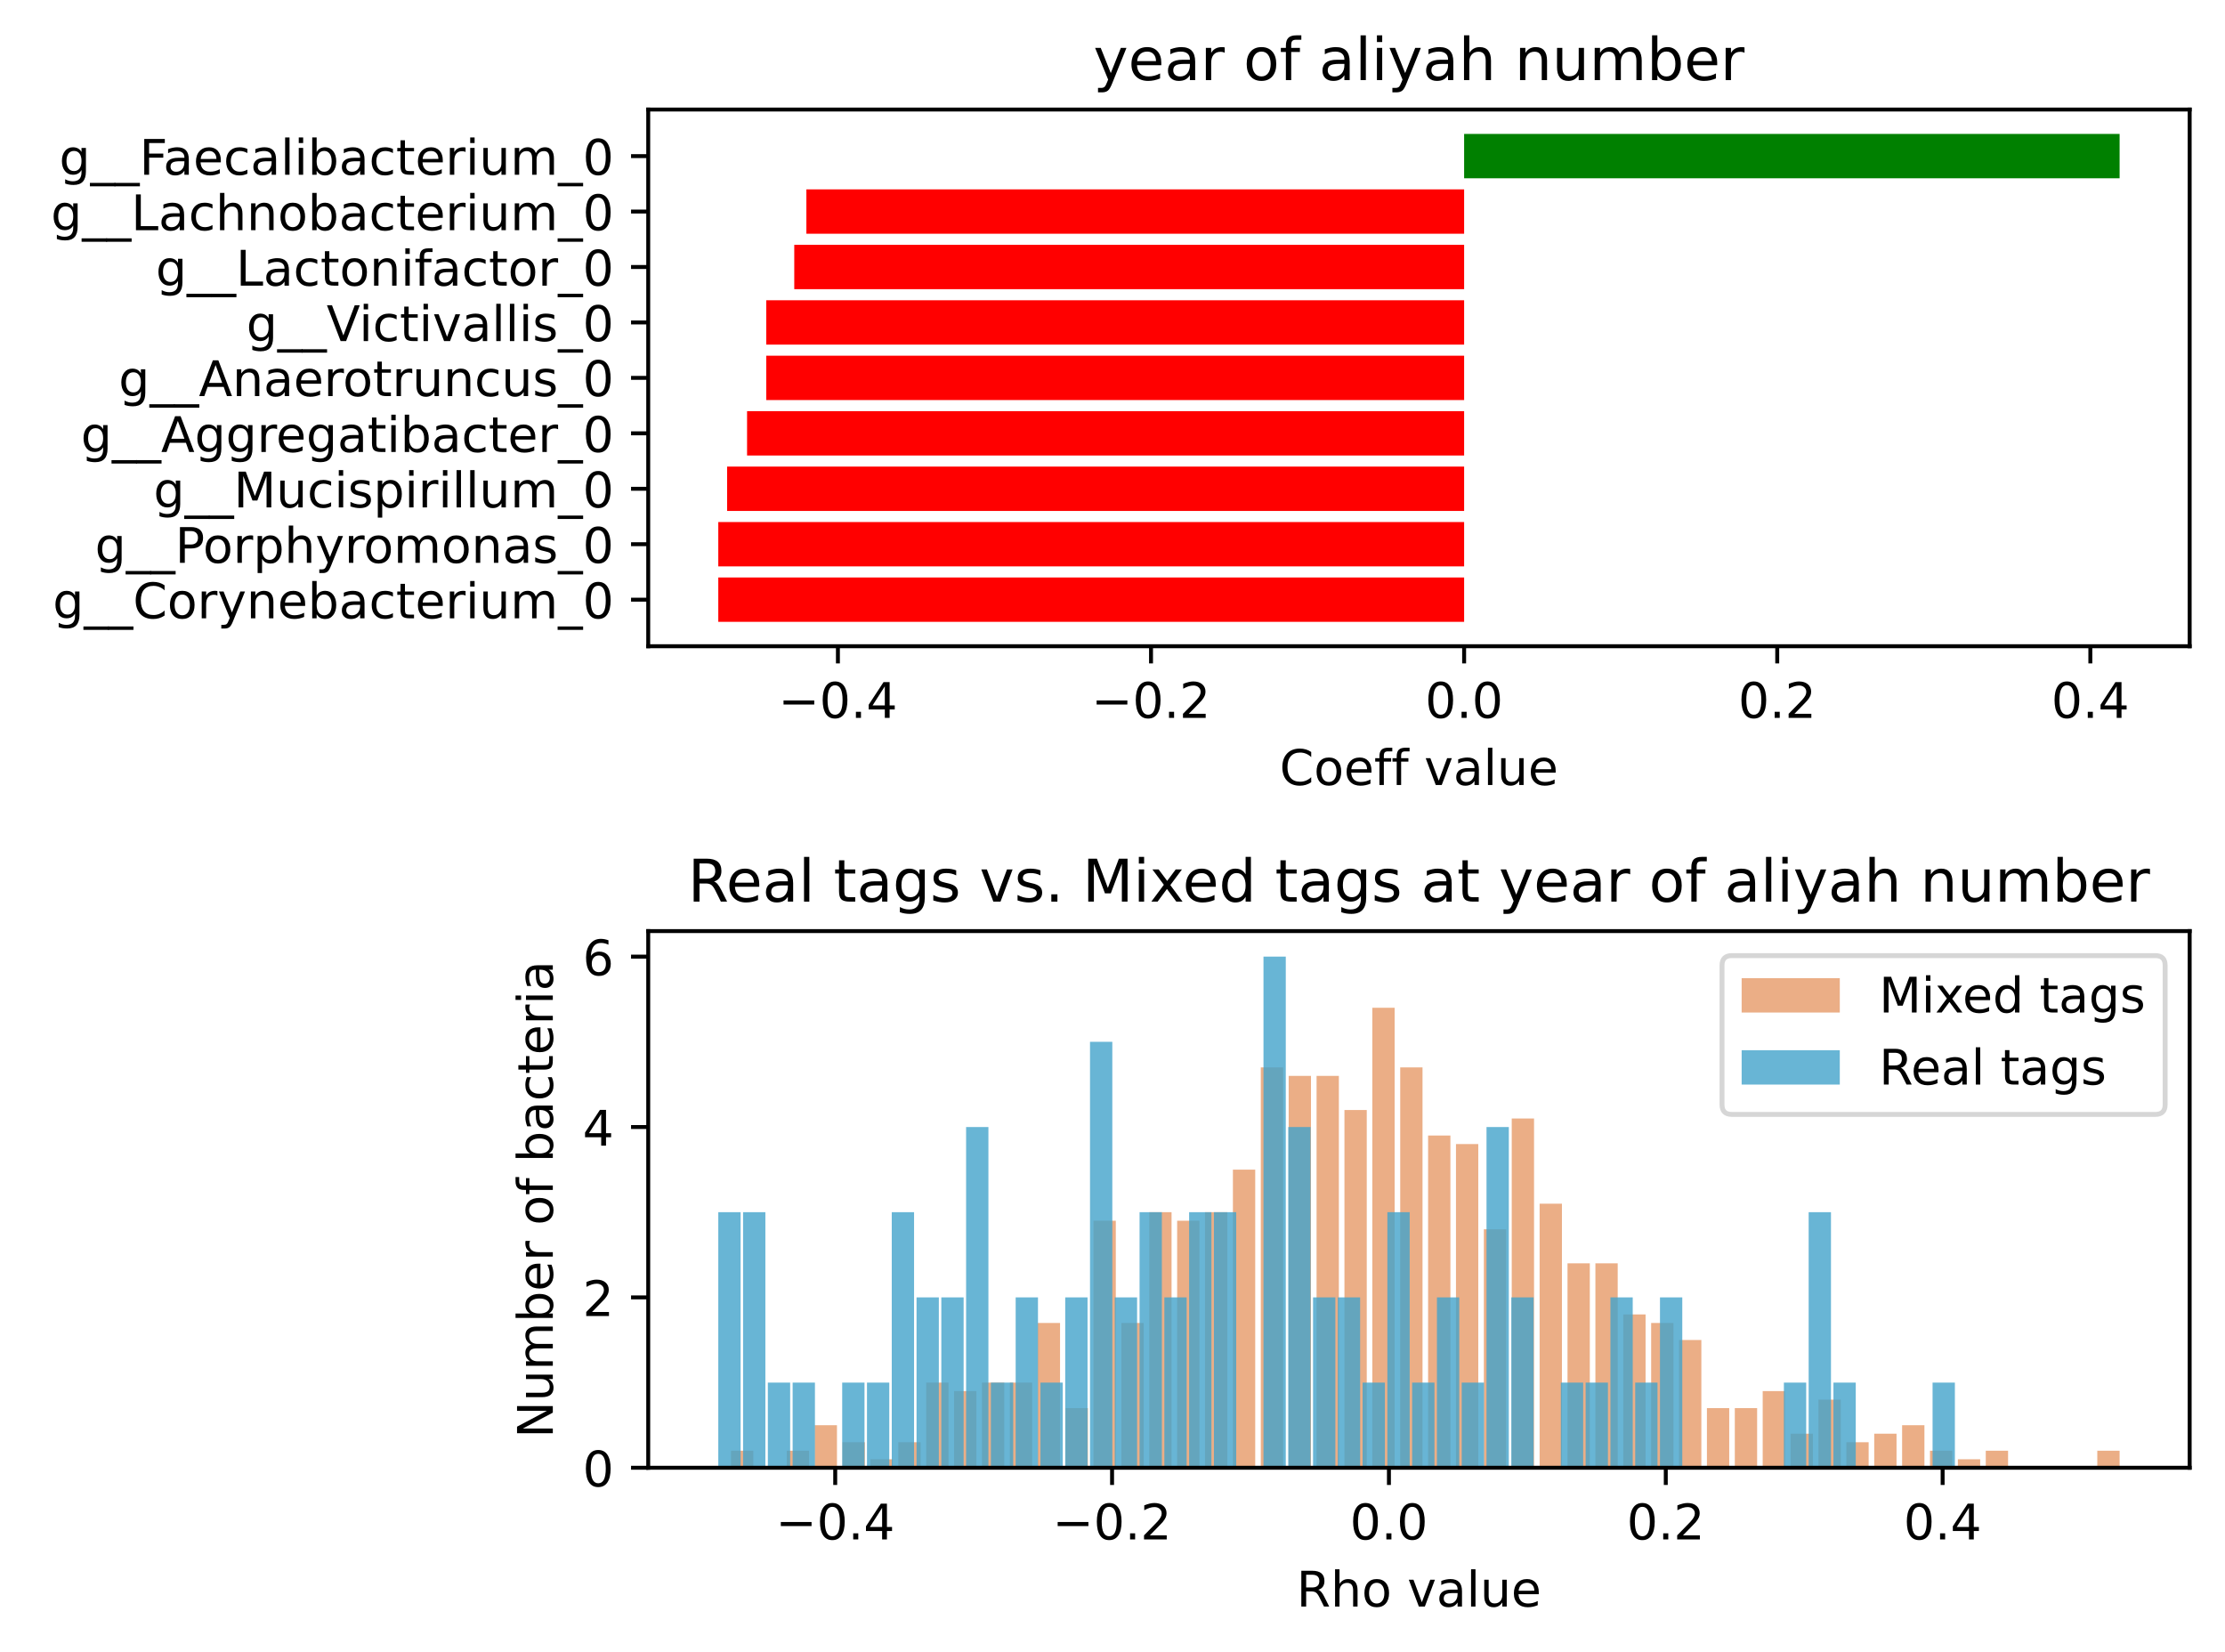 <?xml version="1.0" encoding="utf-8" standalone="no"?>
<!DOCTYPE svg PUBLIC "-//W3C//DTD SVG 1.1//EN"
  "http://www.w3.org/Graphics/SVG/1.1/DTD/svg11.dtd">
<!-- Created with matplotlib (https://matplotlib.org/) -->
<svg height="336.634pt" version="1.1" viewBox="0 0 453.417 336.634" width="453.417pt" xmlns="http://www.w3.org/2000/svg" xmlns:xlink="http://www.w3.org/1999/xlink">
 <defs>
  <style type="text/css">*{stroke-linecap:butt;stroke-linejoin:round;}</style>
 </defs>
 <g id="figure_1">
  <g id="patch_1">
   <path d="M 0 336.634 
L 453.417 336.634 
L 453.417 0 
L 0 0 
z
" style="fill:#ffffff;"/>
  </g>
  <g id="axes_1">
   <g id="patch_2">
    <path d="M 132.097 131.678 
L 446.217 131.678 
L 446.217 22.318 
L 132.097 22.318 
z
" style="fill:#ffffff;"/>
   </g>
   <g id="patch_3">
    <path clip-path="url(#p4d870e32a1)" d="M 298.364 126.707 
L 146.375 126.707 
L 146.375 117.669 
L 298.364 117.669 
z
" style="fill:#ff0000;"/>
   </g>
   <g id="patch_4">
    <path clip-path="url(#p4d870e32a1)" d="M 298.364 115.41 
L 146.375 115.41 
L 146.375 106.372 
L 298.364 106.372 
z
" style="fill:#ff0000;"/>
   </g>
   <g id="patch_5">
    <path clip-path="url(#p4d870e32a1)" d="M 298.364 104.112 
L 148.175 104.112 
L 148.175 95.074 
L 298.364 95.074 
z
" style="fill:#ff0000;"/>
   </g>
   <g id="patch_6">
    <path clip-path="url(#p4d870e32a1)" d="M 298.364 92.815 
L 152.239 92.815 
L 152.239 83.777 
L 298.364 83.777 
z
" style="fill:#ff0000;"/>
   </g>
   <g id="patch_7">
    <path clip-path="url(#p4d870e32a1)" d="M 298.364 81.517 
L 156.148 81.517 
L 156.148 72.479 
L 298.364 72.479 
z
" style="fill:#ff0000;"/>
   </g>
   <g id="patch_8">
    <path clip-path="url(#p4d870e32a1)" d="M 298.364 70.22 
L 156.148 70.22 
L 156.148 61.182 
L 298.364 61.182 
z
" style="fill:#ff0000;"/>
   </g>
   <g id="patch_9">
    <path clip-path="url(#p4d870e32a1)" d="M 298.364 58.922 
L 161.857 58.922 
L 161.857 49.884 
L 298.364 49.884 
z
" style="fill:#ff0000;"/>
   </g>
   <g id="patch_10">
    <path clip-path="url(#p4d870e32a1)" d="M 298.364 47.625 
L 164.326 47.625 
L 164.326 38.587 
L 298.364 38.587 
z
" style="fill:#ff0000;"/>
   </g>
   <g id="patch_11">
    <path clip-path="url(#p4d870e32a1)" d="M 298.364 36.327 
L 431.939 36.327 
L 431.939 27.289 
L 298.364 27.289 
z
" style="fill:#008000;"/>
   </g>
   <g id="matplotlib.axis_1">
    <g id="xtick_1">
     <g id="line2d_1">
      <defs>
       <path d="M 0 0 
L 0 3.5 
" id="m4ece64e7c3" style="stroke:#000000;stroke-width:0.8;"/>
      </defs>
      <g>
       <use style="stroke:#000000;stroke-width:0.8;" x="170.752" xlink:href="#m4ece64e7c3" y="131.678"/>
      </g>
     </g>
     <g id="text_1">
      <!-- −0.4 -->
      <g transform="translate(158.611 146.277)scale(0.1 -0.1)">
       <defs>
        <path d="M 10.594 35.5 
L 73.188 35.5 
L 73.188 27.203 
L 10.594 27.203 
z
" id="DejaVuSans-8722"/>
        <path d="M 31.781 66.406 
Q 24.172 66.406 20.328 58.906 
Q 16.5 51.422 16.5 36.375 
Q 16.5 21.391 20.328 13.891 
Q 24.172 6.391 31.781 6.391 
Q 39.453 6.391 43.281 13.891 
Q 47.125 21.391 47.125 36.375 
Q 47.125 51.422 43.281 58.906 
Q 39.453 66.406 31.781 66.406 
z
M 31.781 74.219 
Q 44.047 74.219 50.516 64.516 
Q 56.984 54.828 56.984 36.375 
Q 56.984 17.969 50.516 8.266 
Q 44.047 -1.422 31.781 -1.422 
Q 19.531 -1.422 13.062 8.266 
Q 6.594 17.969 6.594 36.375 
Q 6.594 54.828 13.062 64.516 
Q 19.531 74.219 31.781 74.219 
z
" id="DejaVuSans-48"/>
        <path d="M 10.688 12.406 
L 21 12.406 
L 21 0 
L 10.688 0 
z
" id="DejaVuSans-46"/>
        <path d="M 37.797 64.312 
L 12.891 25.391 
L 37.797 25.391 
z
M 35.203 72.906 
L 47.609 72.906 
L 47.609 25.391 
L 58.016 25.391 
L 58.016 17.188 
L 47.609 17.188 
L 47.609 0 
L 37.797 0 
L 37.797 17.188 
L 4.891 17.188 
L 4.891 26.703 
z
" id="DejaVuSans-52"/>
       </defs>
       <use xlink:href="#DejaVuSans-8722"/>
       <use x="83.789" xlink:href="#DejaVuSans-48"/>
       <use x="147.412" xlink:href="#DejaVuSans-46"/>
       <use x="179.199" xlink:href="#DejaVuSans-52"/>
      </g>
     </g>
    </g>
    <g id="xtick_2">
     <g id="line2d_2">
      <g>
       <use style="stroke:#000000;stroke-width:0.8;" x="234.558" xlink:href="#m4ece64e7c3" y="131.678"/>
      </g>
     </g>
     <g id="text_2">
      <!-- −0.2 -->
      <g transform="translate(222.416 146.277)scale(0.1 -0.1)">
       <defs>
        <path d="M 19.188 8.297 
L 53.609 8.297 
L 53.609 0 
L 7.328 0 
L 7.328 8.297 
Q 12.938 14.109 22.625 23.891 
Q 32.328 33.688 34.812 36.531 
Q 39.547 41.844 41.422 45.531 
Q 43.312 49.219 43.312 52.781 
Q 43.312 58.594 39.234 62.25 
Q 35.156 65.922 28.609 65.922 
Q 23.969 65.922 18.812 64.312 
Q 13.672 62.703 7.812 59.422 
L 7.812 69.391 
Q 13.766 71.781 18.938 73 
Q 24.125 74.219 28.422 74.219 
Q 39.75 74.219 46.484 68.547 
Q 53.219 62.891 53.219 53.422 
Q 53.219 48.922 51.531 44.891 
Q 49.859 40.875 45.406 35.406 
Q 44.188 33.984 37.641 27.219 
Q 31.109 20.453 19.188 8.297 
z
" id="DejaVuSans-50"/>
       </defs>
       <use xlink:href="#DejaVuSans-8722"/>
       <use x="83.789" xlink:href="#DejaVuSans-48"/>
       <use x="147.412" xlink:href="#DejaVuSans-46"/>
       <use x="179.199" xlink:href="#DejaVuSans-50"/>
      </g>
     </g>
    </g>
    <g id="xtick_3">
     <g id="line2d_3">
      <g>
       <use style="stroke:#000000;stroke-width:0.8;" x="298.364" xlink:href="#m4ece64e7c3" y="131.678"/>
      </g>
     </g>
     <g id="text_3">
      <!-- 0.0 -->
      <g transform="translate(290.412 146.277)scale(0.1 -0.1)">
       <use xlink:href="#DejaVuSans-48"/>
       <use x="63.623" xlink:href="#DejaVuSans-46"/>
       <use x="95.41" xlink:href="#DejaVuSans-48"/>
      </g>
     </g>
    </g>
    <g id="xtick_4">
     <g id="line2d_4">
      <g>
       <use style="stroke:#000000;stroke-width:0.8;" x="362.169" xlink:href="#m4ece64e7c3" y="131.678"/>
      </g>
     </g>
     <g id="text_4">
      <!-- 0.2 -->
      <g transform="translate(354.218 146.277)scale(0.1 -0.1)">
       <use xlink:href="#DejaVuSans-48"/>
       <use x="63.623" xlink:href="#DejaVuSans-46"/>
       <use x="95.41" xlink:href="#DejaVuSans-50"/>
      </g>
     </g>
    </g>
    <g id="xtick_5">
     <g id="line2d_5">
      <g>
       <use style="stroke:#000000;stroke-width:0.8;" x="425.975" xlink:href="#m4ece64e7c3" y="131.678"/>
      </g>
     </g>
     <g id="text_5">
      <!-- 0.4 -->
      <g transform="translate(418.024 146.277)scale(0.1 -0.1)">
       <use xlink:href="#DejaVuSans-48"/>
       <use x="63.623" xlink:href="#DejaVuSans-46"/>
       <use x="95.41" xlink:href="#DejaVuSans-52"/>
      </g>
     </g>
    </g>
    <g id="text_6">
     <!-- Coeff value -->
     <g transform="translate(260.762 159.955)scale(0.1 -0.1)">
      <defs>
       <path d="M 64.406 67.281 
L 64.406 56.891 
Q 59.422 61.531 53.781 63.812 
Q 48.141 66.109 41.797 66.109 
Q 29.297 66.109 22.656 58.469 
Q 16.016 50.828 16.016 36.375 
Q 16.016 21.969 22.656 14.328 
Q 29.297 6.688 41.797 6.688 
Q 48.141 6.688 53.781 8.984 
Q 59.422 11.281 64.406 15.922 
L 64.406 5.609 
Q 59.234 2.094 53.438 0.328 
Q 47.656 -1.422 41.219 -1.422 
Q 24.656 -1.422 15.125 8.703 
Q 5.609 18.844 5.609 36.375 
Q 5.609 53.953 15.125 64.078 
Q 24.656 74.219 41.219 74.219 
Q 47.75 74.219 53.531 72.484 
Q 59.328 70.75 64.406 67.281 
z
" id="DejaVuSans-67"/>
       <path d="M 30.609 48.391 
Q 23.391 48.391 19.188 42.75 
Q 14.984 37.109 14.984 27.297 
Q 14.984 17.484 19.156 11.844 
Q 23.344 6.203 30.609 6.203 
Q 37.797 6.203 41.984 11.859 
Q 46.188 17.531 46.188 27.297 
Q 46.188 37.016 41.984 42.703 
Q 37.797 48.391 30.609 48.391 
z
M 30.609 56 
Q 42.328 56 49.016 48.375 
Q 55.719 40.766 55.719 27.297 
Q 55.719 13.875 49.016 6.219 
Q 42.328 -1.422 30.609 -1.422 
Q 18.844 -1.422 12.172 6.219 
Q 5.516 13.875 5.516 27.297 
Q 5.516 40.766 12.172 48.375 
Q 18.844 56 30.609 56 
z
" id="DejaVuSans-111"/>
       <path d="M 56.203 29.594 
L 56.203 25.203 
L 14.891 25.203 
Q 15.484 15.922 20.484 11.062 
Q 25.484 6.203 34.422 6.203 
Q 39.594 6.203 44.453 7.469 
Q 49.312 8.734 54.109 11.281 
L 54.109 2.781 
Q 49.266 0.734 44.188 -0.344 
Q 39.109 -1.422 33.891 -1.422 
Q 20.797 -1.422 13.156 6.188 
Q 5.516 13.812 5.516 26.812 
Q 5.516 40.234 12.766 48.109 
Q 20.016 56 32.328 56 
Q 43.359 56 49.781 48.891 
Q 56.203 41.797 56.203 29.594 
z
M 47.219 32.234 
Q 47.125 39.594 43.094 43.984 
Q 39.062 48.391 32.422 48.391 
Q 24.906 48.391 20.391 44.141 
Q 15.875 39.891 15.188 32.172 
z
" id="DejaVuSans-101"/>
       <path d="M 37.109 75.984 
L 37.109 68.5 
L 28.516 68.5 
Q 23.688 68.5 21.797 66.547 
Q 19.922 64.594 19.922 59.516 
L 19.922 54.688 
L 34.719 54.688 
L 34.719 47.703 
L 19.922 47.703 
L 19.922 0 
L 10.891 0 
L 10.891 47.703 
L 2.297 47.703 
L 2.297 54.688 
L 10.891 54.688 
L 10.891 58.5 
Q 10.891 67.625 15.141 71.797 
Q 19.391 75.984 28.609 75.984 
z
" id="DejaVuSans-102"/>
       <path id="DejaVuSans-32"/>
       <path d="M 2.984 54.688 
L 12.5 54.688 
L 29.594 8.797 
L 46.688 54.688 
L 56.203 54.688 
L 35.688 0 
L 23.484 0 
z
" id="DejaVuSans-118"/>
       <path d="M 34.281 27.484 
Q 23.391 27.484 19.188 25 
Q 14.984 22.516 14.984 16.5 
Q 14.984 11.719 18.141 8.906 
Q 21.297 6.109 26.703 6.109 
Q 34.188 6.109 38.703 11.406 
Q 43.219 16.703 43.219 25.484 
L 43.219 27.484 
z
M 52.203 31.203 
L 52.203 0 
L 43.219 0 
L 43.219 8.297 
Q 40.141 3.328 35.547 0.953 
Q 30.953 -1.422 24.312 -1.422 
Q 15.922 -1.422 10.953 3.297 
Q 6 8.016 6 15.922 
Q 6 25.141 12.172 29.828 
Q 18.359 34.516 30.609 34.516 
L 43.219 34.516 
L 43.219 35.406 
Q 43.219 41.609 39.141 45 
Q 35.062 48.391 27.688 48.391 
Q 23 48.391 18.547 47.266 
Q 14.109 46.141 10.016 43.891 
L 10.016 52.203 
Q 14.938 54.109 19.578 55.047 
Q 24.219 56 28.609 56 
Q 40.484 56 46.344 49.844 
Q 52.203 43.703 52.203 31.203 
z
" id="DejaVuSans-97"/>
       <path d="M 9.422 75.984 
L 18.406 75.984 
L 18.406 0 
L 9.422 0 
z
" id="DejaVuSans-108"/>
       <path d="M 8.5 21.578 
L 8.5 54.688 
L 17.484 54.688 
L 17.484 21.922 
Q 17.484 14.156 20.5 10.266 
Q 23.531 6.391 29.594 6.391 
Q 36.859 6.391 41.078 11.031 
Q 45.312 15.672 45.312 23.688 
L 45.312 54.688 
L 54.297 54.688 
L 54.297 0 
L 45.312 0 
L 45.312 8.406 
Q 42.047 3.422 37.719 1 
Q 33.406 -1.422 27.688 -1.422 
Q 18.266 -1.422 13.375 4.438 
Q 8.5 10.297 8.5 21.578 
z
M 31.109 56 
z
" id="DejaVuSans-117"/>
      </defs>
      <use xlink:href="#DejaVuSans-67"/>
      <use x="69.824" xlink:href="#DejaVuSans-111"/>
      <use x="131.006" xlink:href="#DejaVuSans-101"/>
      <use x="192.529" xlink:href="#DejaVuSans-102"/>
      <use x="227.734" xlink:href="#DejaVuSans-102"/>
      <use x="262.939" xlink:href="#DejaVuSans-32"/>
      <use x="294.727" xlink:href="#DejaVuSans-118"/>
      <use x="353.906" xlink:href="#DejaVuSans-97"/>
      <use x="415.186" xlink:href="#DejaVuSans-108"/>
      <use x="442.969" xlink:href="#DejaVuSans-117"/>
      <use x="506.348" xlink:href="#DejaVuSans-101"/>
     </g>
    </g>
   </g>
   <g id="matplotlib.axis_2">
    <g id="ytick_1">
     <g id="line2d_6">
      <defs>
       <path d="M 0 0 
L -3.5 0 
" id="m8d2ccf9e82" style="stroke:#000000;stroke-width:0.8;"/>
      </defs>
      <g>
       <use style="stroke:#000000;stroke-width:0.8;" x="132.097" xlink:href="#m8d2ccf9e82" y="122.188"/>
      </g>
     </g>
     <g id="text_7">
      <!--  g__Corynebacterium_0 -->
      <g transform="translate(7.57 125.987)scale(0.1 -0.1)">
       <defs>
        <path d="M 45.406 27.984 
Q 45.406 37.75 41.375 43.109 
Q 37.359 48.484 30.078 48.484 
Q 22.859 48.484 18.828 43.109 
Q 14.797 37.75 14.797 27.984 
Q 14.797 18.266 18.828 12.891 
Q 22.859 7.516 30.078 7.516 
Q 37.359 7.516 41.375 12.891 
Q 45.406 18.266 45.406 27.984 
z
M 54.391 6.781 
Q 54.391 -7.172 48.188 -13.984 
Q 42 -20.797 29.203 -20.797 
Q 24.469 -20.797 20.266 -20.094 
Q 16.062 -19.391 12.109 -17.922 
L 12.109 -9.188 
Q 16.062 -11.328 19.922 -12.344 
Q 23.781 -13.375 27.781 -13.375 
Q 36.625 -13.375 41.016 -8.766 
Q 45.406 -4.156 45.406 5.172 
L 45.406 9.625 
Q 42.625 4.781 38.281 2.391 
Q 33.938 0 27.875 0 
Q 17.828 0 11.672 7.656 
Q 5.516 15.328 5.516 27.984 
Q 5.516 40.672 11.672 48.328 
Q 17.828 56 27.875 56 
Q 33.938 56 38.281 53.609 
Q 42.625 51.219 45.406 46.391 
L 45.406 54.688 
L 54.391 54.688 
z
" id="DejaVuSans-103"/>
        <path d="M 50.984 -16.609 
L 50.984 -23.578 
L -0.984 -23.578 
L -0.984 -16.609 
z
" id="DejaVuSans-95"/>
        <path d="M 41.109 46.297 
Q 39.594 47.172 37.812 47.578 
Q 36.031 48 33.891 48 
Q 26.266 48 22.188 43.047 
Q 18.109 38.094 18.109 28.812 
L 18.109 0 
L 9.078 0 
L 9.078 54.688 
L 18.109 54.688 
L 18.109 46.188 
Q 20.953 51.172 25.484 53.578 
Q 30.031 56 36.531 56 
Q 37.453 56 38.578 55.875 
Q 39.703 55.766 41.062 55.516 
z
" id="DejaVuSans-114"/>
        <path d="M 32.172 -5.078 
Q 28.375 -14.844 24.75 -17.812 
Q 21.141 -20.797 15.094 -20.797 
L 7.906 -20.797 
L 7.906 -13.281 
L 13.188 -13.281 
Q 16.891 -13.281 18.938 -11.516 
Q 21 -9.766 23.484 -3.219 
L 25.094 0.875 
L 2.984 54.688 
L 12.5 54.688 
L 29.594 11.922 
L 46.688 54.688 
L 56.203 54.688 
z
" id="DejaVuSans-121"/>
        <path d="M 54.891 33.016 
L 54.891 0 
L 45.906 0 
L 45.906 32.719 
Q 45.906 40.484 42.875 44.328 
Q 39.844 48.188 33.797 48.188 
Q 26.516 48.188 22.312 43.547 
Q 18.109 38.922 18.109 30.906 
L 18.109 0 
L 9.078 0 
L 9.078 54.688 
L 18.109 54.688 
L 18.109 46.188 
Q 21.344 51.125 25.703 53.562 
Q 30.078 56 35.797 56 
Q 45.219 56 50.047 50.172 
Q 54.891 44.344 54.891 33.016 
z
" id="DejaVuSans-110"/>
        <path d="M 48.688 27.297 
Q 48.688 37.203 44.609 42.844 
Q 40.531 48.484 33.406 48.484 
Q 26.266 48.484 22.188 42.844 
Q 18.109 37.203 18.109 27.297 
Q 18.109 17.391 22.188 11.75 
Q 26.266 6.109 33.406 6.109 
Q 40.531 6.109 44.609 11.75 
Q 48.688 17.391 48.688 27.297 
z
M 18.109 46.391 
Q 20.953 51.266 25.266 53.625 
Q 29.594 56 35.594 56 
Q 45.562 56 51.781 48.094 
Q 58.016 40.188 58.016 27.297 
Q 58.016 14.406 51.781 6.484 
Q 45.562 -1.422 35.594 -1.422 
Q 29.594 -1.422 25.266 0.953 
Q 20.953 3.328 18.109 8.203 
L 18.109 0 
L 9.078 0 
L 9.078 75.984 
L 18.109 75.984 
z
" id="DejaVuSans-98"/>
        <path d="M 48.781 52.594 
L 48.781 44.188 
Q 44.969 46.297 41.141 47.344 
Q 37.312 48.391 33.406 48.391 
Q 24.656 48.391 19.812 42.844 
Q 14.984 37.312 14.984 27.297 
Q 14.984 17.281 19.812 11.734 
Q 24.656 6.203 33.406 6.203 
Q 37.312 6.203 41.141 7.25 
Q 44.969 8.297 48.781 10.406 
L 48.781 2.094 
Q 45.016 0.344 40.984 -0.531 
Q 36.969 -1.422 32.422 -1.422 
Q 20.062 -1.422 12.781 6.344 
Q 5.516 14.109 5.516 27.297 
Q 5.516 40.672 12.859 48.328 
Q 20.219 56 33.016 56 
Q 37.156 56 41.109 55.141 
Q 45.062 54.297 48.781 52.594 
z
" id="DejaVuSans-99"/>
        <path d="M 18.312 70.219 
L 18.312 54.688 
L 36.812 54.688 
L 36.812 47.703 
L 18.312 47.703 
L 18.312 18.016 
Q 18.312 11.328 20.141 9.422 
Q 21.969 7.516 27.594 7.516 
L 36.812 7.516 
L 36.812 0 
L 27.594 0 
Q 17.188 0 13.234 3.875 
Q 9.281 7.766 9.281 18.016 
L 9.281 47.703 
L 2.688 47.703 
L 2.688 54.688 
L 9.281 54.688 
L 9.281 70.219 
z
" id="DejaVuSans-116"/>
        <path d="M 9.422 54.688 
L 18.406 54.688 
L 18.406 0 
L 9.422 0 
z
M 9.422 75.984 
L 18.406 75.984 
L 18.406 64.594 
L 9.422 64.594 
z
" id="DejaVuSans-105"/>
        <path d="M 52 44.188 
Q 55.375 50.25 60.062 53.125 
Q 64.75 56 71.094 56 
Q 79.641 56 84.281 50.016 
Q 88.922 44.047 88.922 33.016 
L 88.922 0 
L 79.891 0 
L 79.891 32.719 
Q 79.891 40.578 77.094 44.375 
Q 74.312 48.188 68.609 48.188 
Q 61.625 48.188 57.562 43.547 
Q 53.516 38.922 53.516 30.906 
L 53.516 0 
L 44.484 0 
L 44.484 32.719 
Q 44.484 40.625 41.703 44.406 
Q 38.922 48.188 33.109 48.188 
Q 26.219 48.188 22.156 43.531 
Q 18.109 38.875 18.109 30.906 
L 18.109 0 
L 9.078 0 
L 9.078 54.688 
L 18.109 54.688 
L 18.109 46.188 
Q 21.188 51.219 25.484 53.609 
Q 29.781 56 35.688 56 
Q 41.656 56 45.828 52.969 
Q 50 49.953 52 44.188 
z
" id="DejaVuSans-109"/>
       </defs>
       <use xlink:href="#DejaVuSans-32"/>
       <use x="31.787" xlink:href="#DejaVuSans-103"/>
       <use x="95.264" xlink:href="#DejaVuSans-95"/>
       <use x="145.264" xlink:href="#DejaVuSans-95"/>
       <use x="195.264" xlink:href="#DejaVuSans-67"/>
       <use x="265.088" xlink:href="#DejaVuSans-111"/>
       <use x="326.27" xlink:href="#DejaVuSans-114"/>
       <use x="367.383" xlink:href="#DejaVuSans-121"/>
       <use x="426.562" xlink:href="#DejaVuSans-110"/>
       <use x="489.941" xlink:href="#DejaVuSans-101"/>
       <use x="551.465" xlink:href="#DejaVuSans-98"/>
       <use x="614.941" xlink:href="#DejaVuSans-97"/>
       <use x="676.221" xlink:href="#DejaVuSans-99"/>
       <use x="731.201" xlink:href="#DejaVuSans-116"/>
       <use x="770.41" xlink:href="#DejaVuSans-101"/>
       <use x="831.934" xlink:href="#DejaVuSans-114"/>
       <use x="873.047" xlink:href="#DejaVuSans-105"/>
       <use x="900.83" xlink:href="#DejaVuSans-117"/>
       <use x="964.209" xlink:href="#DejaVuSans-109"/>
       <use x="1061.621" xlink:href="#DejaVuSans-95"/>
       <use x="1111.621" xlink:href="#DejaVuSans-48"/>
      </g>
     </g>
    </g>
    <g id="ytick_2">
     <g id="line2d_7">
      <g>
       <use style="stroke:#000000;stroke-width:0.8;" x="132.097" xlink:href="#m8d2ccf9e82" y="110.891"/>
      </g>
     </g>
     <g id="text_8">
      <!--  g__Porphyromonas_0 -->
      <g transform="translate(16.167 114.69)scale(0.1 -0.1)">
       <defs>
        <path d="M 19.672 64.797 
L 19.672 37.406 
L 32.078 37.406 
Q 38.969 37.406 42.719 40.969 
Q 46.484 44.531 46.484 51.125 
Q 46.484 57.672 42.719 61.234 
Q 38.969 64.797 32.078 64.797 
z
M 9.812 72.906 
L 32.078 72.906 
Q 44.344 72.906 50.609 67.359 
Q 56.891 61.812 56.891 51.125 
Q 56.891 40.328 50.609 34.812 
Q 44.344 29.297 32.078 29.297 
L 19.672 29.297 
L 19.672 0 
L 9.812 0 
z
" id="DejaVuSans-80"/>
        <path d="M 18.109 8.203 
L 18.109 -20.797 
L 9.078 -20.797 
L 9.078 54.688 
L 18.109 54.688 
L 18.109 46.391 
Q 20.953 51.266 25.266 53.625 
Q 29.594 56 35.594 56 
Q 45.562 56 51.781 48.094 
Q 58.016 40.188 58.016 27.297 
Q 58.016 14.406 51.781 6.484 
Q 45.562 -1.422 35.594 -1.422 
Q 29.594 -1.422 25.266 0.953 
Q 20.953 3.328 18.109 8.203 
z
M 48.688 27.297 
Q 48.688 37.203 44.609 42.844 
Q 40.531 48.484 33.406 48.484 
Q 26.266 48.484 22.188 42.844 
Q 18.109 37.203 18.109 27.297 
Q 18.109 17.391 22.188 11.75 
Q 26.266 6.109 33.406 6.109 
Q 40.531 6.109 44.609 11.75 
Q 48.688 17.391 48.688 27.297 
z
" id="DejaVuSans-112"/>
        <path d="M 54.891 33.016 
L 54.891 0 
L 45.906 0 
L 45.906 32.719 
Q 45.906 40.484 42.875 44.328 
Q 39.844 48.188 33.797 48.188 
Q 26.516 48.188 22.312 43.547 
Q 18.109 38.922 18.109 30.906 
L 18.109 0 
L 9.078 0 
L 9.078 75.984 
L 18.109 75.984 
L 18.109 46.188 
Q 21.344 51.125 25.703 53.562 
Q 30.078 56 35.797 56 
Q 45.219 56 50.047 50.172 
Q 54.891 44.344 54.891 33.016 
z
" id="DejaVuSans-104"/>
        <path d="M 44.281 53.078 
L 44.281 44.578 
Q 40.484 46.531 36.375 47.5 
Q 32.281 48.484 27.875 48.484 
Q 21.188 48.484 17.844 46.438 
Q 14.5 44.391 14.5 40.281 
Q 14.5 37.156 16.891 35.375 
Q 19.281 33.594 26.516 31.984 
L 29.594 31.297 
Q 39.156 29.25 43.188 25.516 
Q 47.219 21.781 47.219 15.094 
Q 47.219 7.469 41.188 3.016 
Q 35.156 -1.422 24.609 -1.422 
Q 20.219 -1.422 15.453 -0.562 
Q 10.688 0.297 5.422 2 
L 5.422 11.281 
Q 10.406 8.688 15.234 7.391 
Q 20.062 6.109 24.812 6.109 
Q 31.156 6.109 34.562 8.281 
Q 37.984 10.453 37.984 14.406 
Q 37.984 18.062 35.516 20.016 
Q 33.062 21.969 24.703 23.781 
L 21.578 24.516 
Q 13.234 26.266 9.516 29.906 
Q 5.812 33.547 5.812 39.891 
Q 5.812 47.609 11.281 51.797 
Q 16.75 56 26.812 56 
Q 31.781 56 36.172 55.266 
Q 40.578 54.547 44.281 53.078 
z
" id="DejaVuSans-115"/>
       </defs>
       <use xlink:href="#DejaVuSans-32"/>
       <use x="31.787" xlink:href="#DejaVuSans-103"/>
       <use x="95.264" xlink:href="#DejaVuSans-95"/>
       <use x="145.264" xlink:href="#DejaVuSans-95"/>
       <use x="195.264" xlink:href="#DejaVuSans-80"/>
       <use x="251.941" xlink:href="#DejaVuSans-111"/>
       <use x="313.123" xlink:href="#DejaVuSans-114"/>
       <use x="354.236" xlink:href="#DejaVuSans-112"/>
       <use x="417.713" xlink:href="#DejaVuSans-104"/>
       <use x="481.092" xlink:href="#DejaVuSans-121"/>
       <use x="540.271" xlink:href="#DejaVuSans-114"/>
       <use x="579.135" xlink:href="#DejaVuSans-111"/>
       <use x="640.316" xlink:href="#DejaVuSans-109"/>
       <use x="737.729" xlink:href="#DejaVuSans-111"/>
       <use x="798.91" xlink:href="#DejaVuSans-110"/>
       <use x="862.289" xlink:href="#DejaVuSans-97"/>
       <use x="923.568" xlink:href="#DejaVuSans-115"/>
       <use x="975.668" xlink:href="#DejaVuSans-95"/>
       <use x="1025.668" xlink:href="#DejaVuSans-48"/>
      </g>
     </g>
    </g>
    <g id="ytick_3">
     <g id="line2d_8">
      <g>
       <use style="stroke:#000000;stroke-width:0.8;" x="132.097" xlink:href="#m8d2ccf9e82" y="99.593"/>
      </g>
     </g>
     <g id="text_9">
      <!--  g__Mucispirillum_0 -->
      <g transform="translate(28.106 103.392)scale(0.1 -0.1)">
       <defs>
        <path d="M 9.812 72.906 
L 24.516 72.906 
L 43.109 23.297 
L 61.812 72.906 
L 76.516 72.906 
L 76.516 0 
L 66.891 0 
L 66.891 64.016 
L 48.094 14.016 
L 38.188 14.016 
L 19.391 64.016 
L 19.391 0 
L 9.812 0 
z
" id="DejaVuSans-77"/>
       </defs>
       <use xlink:href="#DejaVuSans-32"/>
       <use x="31.787" xlink:href="#DejaVuSans-103"/>
       <use x="95.264" xlink:href="#DejaVuSans-95"/>
       <use x="145.264" xlink:href="#DejaVuSans-95"/>
       <use x="195.264" xlink:href="#DejaVuSans-77"/>
       <use x="281.543" xlink:href="#DejaVuSans-117"/>
       <use x="344.922" xlink:href="#DejaVuSans-99"/>
       <use x="399.902" xlink:href="#DejaVuSans-105"/>
       <use x="427.686" xlink:href="#DejaVuSans-115"/>
       <use x="479.785" xlink:href="#DejaVuSans-112"/>
       <use x="543.262" xlink:href="#DejaVuSans-105"/>
       <use x="571.045" xlink:href="#DejaVuSans-114"/>
       <use x="612.158" xlink:href="#DejaVuSans-105"/>
       <use x="639.941" xlink:href="#DejaVuSans-108"/>
       <use x="667.725" xlink:href="#DejaVuSans-108"/>
       <use x="695.508" xlink:href="#DejaVuSans-117"/>
       <use x="758.887" xlink:href="#DejaVuSans-109"/>
       <use x="856.299" xlink:href="#DejaVuSans-95"/>
       <use x="906.299" xlink:href="#DejaVuSans-48"/>
      </g>
     </g>
    </g>
    <g id="ytick_4">
     <g id="line2d_9">
      <g>
       <use style="stroke:#000000;stroke-width:0.8;" x="132.097" xlink:href="#m8d2ccf9e82" y="88.296"/>
      </g>
     </g>
     <g id="text_10">
      <!--  g__Aggregatibacter_0 -->
      <g transform="translate(13.297 92.095)scale(0.1 -0.1)">
       <defs>
        <path d="M 34.188 63.188 
L 20.797 26.906 
L 47.609 26.906 
z
M 28.609 72.906 
L 39.797 72.906 
L 67.578 0 
L 57.328 0 
L 50.688 18.703 
L 17.828 18.703 
L 11.188 0 
L 0.781 0 
z
" id="DejaVuSans-65"/>
       </defs>
       <use xlink:href="#DejaVuSans-32"/>
       <use x="31.787" xlink:href="#DejaVuSans-103"/>
       <use x="95.264" xlink:href="#DejaVuSans-95"/>
       <use x="145.264" xlink:href="#DejaVuSans-95"/>
       <use x="195.264" xlink:href="#DejaVuSans-65"/>
       <use x="263.672" xlink:href="#DejaVuSans-103"/>
       <use x="327.148" xlink:href="#DejaVuSans-103"/>
       <use x="390.625" xlink:href="#DejaVuSans-114"/>
       <use x="429.488" xlink:href="#DejaVuSans-101"/>
       <use x="491.012" xlink:href="#DejaVuSans-103"/>
       <use x="554.488" xlink:href="#DejaVuSans-97"/>
       <use x="615.768" xlink:href="#DejaVuSans-116"/>
       <use x="654.977" xlink:href="#DejaVuSans-105"/>
       <use x="682.76" xlink:href="#DejaVuSans-98"/>
       <use x="746.236" xlink:href="#DejaVuSans-97"/>
       <use x="807.516" xlink:href="#DejaVuSans-99"/>
       <use x="862.496" xlink:href="#DejaVuSans-116"/>
       <use x="901.705" xlink:href="#DejaVuSans-101"/>
       <use x="963.229" xlink:href="#DejaVuSans-114"/>
       <use x="1004.342" xlink:href="#DejaVuSans-95"/>
       <use x="1054.342" xlink:href="#DejaVuSans-48"/>
      </g>
     </g>
    </g>
    <g id="ytick_5">
     <g id="line2d_10">
      <g>
       <use style="stroke:#000000;stroke-width:0.8;" x="132.097" xlink:href="#m8d2ccf9e82" y="76.998"/>
      </g>
     </g>
     <g id="text_11">
      <!--  g__Anaerotruncus_0 -->
      <g transform="translate(20.992 80.709)scale(0.1 -0.1)">
       <use xlink:href="#DejaVuSans-32"/>
       <use x="31.787" xlink:href="#DejaVuSans-103"/>
       <use x="95.264" xlink:href="#DejaVuSans-95"/>
       <use x="145.264" xlink:href="#DejaVuSans-95"/>
       <use x="195.264" xlink:href="#DejaVuSans-65"/>
       <use x="263.672" xlink:href="#DejaVuSans-110"/>
       <use x="327.051" xlink:href="#DejaVuSans-97"/>
       <use x="388.33" xlink:href="#DejaVuSans-101"/>
       <use x="449.854" xlink:href="#DejaVuSans-114"/>
       <use x="488.717" xlink:href="#DejaVuSans-111"/>
       <use x="549.898" xlink:href="#DejaVuSans-116"/>
       <use x="589.107" xlink:href="#DejaVuSans-114"/>
       <use x="630.221" xlink:href="#DejaVuSans-117"/>
       <use x="693.6" xlink:href="#DejaVuSans-110"/>
       <use x="756.979" xlink:href="#DejaVuSans-99"/>
       <use x="811.959" xlink:href="#DejaVuSans-117"/>
       <use x="875.338" xlink:href="#DejaVuSans-115"/>
       <use x="927.438" xlink:href="#DejaVuSans-95"/>
       <use x="977.438" xlink:href="#DejaVuSans-48"/>
      </g>
     </g>
    </g>
    <g id="ytick_6">
     <g id="line2d_11">
      <g>
       <use style="stroke:#000000;stroke-width:0.8;" x="132.097" xlink:href="#m8d2ccf9e82" y="65.701"/>
      </g>
     </g>
     <g id="text_12">
      <!--  g__Victivallis_0 -->
      <g transform="translate(47.027 69.5)scale(0.1 -0.1)">
       <defs>
        <path d="M 28.609 0 
L 0.781 72.906 
L 11.078 72.906 
L 34.188 11.531 
L 57.328 72.906 
L 67.578 72.906 
L 39.797 0 
z
" id="DejaVuSans-86"/>
       </defs>
       <use xlink:href="#DejaVuSans-32"/>
       <use x="31.787" xlink:href="#DejaVuSans-103"/>
       <use x="95.264" xlink:href="#DejaVuSans-95"/>
       <use x="145.264" xlink:href="#DejaVuSans-95"/>
       <use x="195.264" xlink:href="#DejaVuSans-86"/>
       <use x="261.422" xlink:href="#DejaVuSans-105"/>
       <use x="289.205" xlink:href="#DejaVuSans-99"/>
       <use x="344.186" xlink:href="#DejaVuSans-116"/>
       <use x="383.395" xlink:href="#DejaVuSans-105"/>
       <use x="411.178" xlink:href="#DejaVuSans-118"/>
       <use x="470.357" xlink:href="#DejaVuSans-97"/>
       <use x="531.637" xlink:href="#DejaVuSans-108"/>
       <use x="559.42" xlink:href="#DejaVuSans-108"/>
       <use x="587.203" xlink:href="#DejaVuSans-105"/>
       <use x="614.986" xlink:href="#DejaVuSans-115"/>
       <use x="667.086" xlink:href="#DejaVuSans-95"/>
       <use x="717.086" xlink:href="#DejaVuSans-48"/>
      </g>
     </g>
    </g>
    <g id="ytick_7">
     <g id="line2d_12">
      <g>
       <use style="stroke:#000000;stroke-width:0.8;" x="132.097" xlink:href="#m8d2ccf9e82" y="54.403"/>
      </g>
     </g>
     <g id="text_13">
      <!--  g__Lactonifactor_0 -->
      <g transform="translate(28.558 58.202)scale(0.1 -0.1)">
       <defs>
        <path d="M 9.812 72.906 
L 19.672 72.906 
L 19.672 8.297 
L 55.172 8.297 
L 55.172 0 
L 9.812 0 
z
" id="DejaVuSans-76"/>
       </defs>
       <use xlink:href="#DejaVuSans-32"/>
       <use x="31.787" xlink:href="#DejaVuSans-103"/>
       <use x="95.264" xlink:href="#DejaVuSans-95"/>
       <use x="145.264" xlink:href="#DejaVuSans-95"/>
       <use x="195.264" xlink:href="#DejaVuSans-76"/>
       <use x="250.977" xlink:href="#DejaVuSans-97"/>
       <use x="312.256" xlink:href="#DejaVuSans-99"/>
       <use x="367.236" xlink:href="#DejaVuSans-116"/>
       <use x="406.445" xlink:href="#DejaVuSans-111"/>
       <use x="467.627" xlink:href="#DejaVuSans-110"/>
       <use x="531.006" xlink:href="#DejaVuSans-105"/>
       <use x="558.789" xlink:href="#DejaVuSans-102"/>
       <use x="593.994" xlink:href="#DejaVuSans-97"/>
       <use x="655.273" xlink:href="#DejaVuSans-99"/>
       <use x="710.254" xlink:href="#DejaVuSans-116"/>
       <use x="749.463" xlink:href="#DejaVuSans-111"/>
       <use x="810.645" xlink:href="#DejaVuSans-114"/>
       <use x="851.758" xlink:href="#DejaVuSans-95"/>
       <use x="901.758" xlink:href="#DejaVuSans-48"/>
      </g>
     </g>
    </g>
    <g id="ytick_8">
     <g id="line2d_13">
      <g>
       <use style="stroke:#000000;stroke-width:0.8;" x="132.097" xlink:href="#m8d2ccf9e82" y="43.106"/>
      </g>
     </g>
     <g id="text_14">
      <!--  g__Lachnobacterium_0 -->
      <g transform="translate(7.2 46.905)scale(0.1 -0.1)">
       <use xlink:href="#DejaVuSans-32"/>
       <use x="31.787" xlink:href="#DejaVuSans-103"/>
       <use x="95.264" xlink:href="#DejaVuSans-95"/>
       <use x="145.264" xlink:href="#DejaVuSans-95"/>
       <use x="195.264" xlink:href="#DejaVuSans-76"/>
       <use x="250.977" xlink:href="#DejaVuSans-97"/>
       <use x="312.256" xlink:href="#DejaVuSans-99"/>
       <use x="367.236" xlink:href="#DejaVuSans-104"/>
       <use x="430.615" xlink:href="#DejaVuSans-110"/>
       <use x="493.994" xlink:href="#DejaVuSans-111"/>
       <use x="555.176" xlink:href="#DejaVuSans-98"/>
       <use x="618.652" xlink:href="#DejaVuSans-97"/>
       <use x="679.932" xlink:href="#DejaVuSans-99"/>
       <use x="734.912" xlink:href="#DejaVuSans-116"/>
       <use x="774.121" xlink:href="#DejaVuSans-101"/>
       <use x="835.645" xlink:href="#DejaVuSans-114"/>
       <use x="876.758" xlink:href="#DejaVuSans-105"/>
       <use x="904.541" xlink:href="#DejaVuSans-117"/>
       <use x="967.92" xlink:href="#DejaVuSans-109"/>
       <use x="1065.332" xlink:href="#DejaVuSans-95"/>
       <use x="1115.332" xlink:href="#DejaVuSans-48"/>
      </g>
     </g>
    </g>
    <g id="ytick_9">
     <g id="line2d_14">
      <g>
       <use style="stroke:#000000;stroke-width:0.8;" x="132.097" xlink:href="#m8d2ccf9e82" y="31.808"/>
      </g>
     </g>
     <g id="text_15">
      <!--  g__Faecalibacterium_0 -->
      <g transform="translate(8.889 35.607)scale(0.1 -0.1)">
       <defs>
        <path d="M 9.812 72.906 
L 51.703 72.906 
L 51.703 64.594 
L 19.672 64.594 
L 19.672 43.109 
L 48.578 43.109 
L 48.578 34.812 
L 19.672 34.812 
L 19.672 0 
L 9.812 0 
z
" id="DejaVuSans-70"/>
       </defs>
       <use xlink:href="#DejaVuSans-32"/>
       <use x="31.787" xlink:href="#DejaVuSans-103"/>
       <use x="95.264" xlink:href="#DejaVuSans-95"/>
       <use x="145.264" xlink:href="#DejaVuSans-95"/>
       <use x="195.264" xlink:href="#DejaVuSans-70"/>
       <use x="243.658" xlink:href="#DejaVuSans-97"/>
       <use x="304.938" xlink:href="#DejaVuSans-101"/>
       <use x="366.461" xlink:href="#DejaVuSans-99"/>
       <use x="421.441" xlink:href="#DejaVuSans-97"/>
       <use x="482.721" xlink:href="#DejaVuSans-108"/>
       <use x="510.504" xlink:href="#DejaVuSans-105"/>
       <use x="538.287" xlink:href="#DejaVuSans-98"/>
       <use x="601.764" xlink:href="#DejaVuSans-97"/>
       <use x="663.043" xlink:href="#DejaVuSans-99"/>
       <use x="718.023" xlink:href="#DejaVuSans-116"/>
       <use x="757.232" xlink:href="#DejaVuSans-101"/>
       <use x="818.756" xlink:href="#DejaVuSans-114"/>
       <use x="859.869" xlink:href="#DejaVuSans-105"/>
       <use x="887.652" xlink:href="#DejaVuSans-117"/>
       <use x="951.031" xlink:href="#DejaVuSans-109"/>
       <use x="1048.443" xlink:href="#DejaVuSans-95"/>
       <use x="1098.443" xlink:href="#DejaVuSans-48"/>
      </g>
     </g>
    </g>
   </g>
   <g id="patch_12">
    <path d="M 132.097 131.678 
L 132.097 22.318 
" style="fill:none;stroke:#000000;stroke-linecap:square;stroke-linejoin:miter;stroke-width:0.8;"/>
   </g>
   <g id="patch_13">
    <path d="M 446.217 131.678 
L 446.217 22.318 
" style="fill:none;stroke:#000000;stroke-linecap:square;stroke-linejoin:miter;stroke-width:0.8;"/>
   </g>
   <g id="patch_14">
    <path d="M 132.097 131.678 
L 446.217 131.678 
" style="fill:none;stroke:#000000;stroke-linecap:square;stroke-linejoin:miter;stroke-width:0.8;"/>
   </g>
   <g id="patch_15">
    <path d="M 132.097 22.318 
L 446.217 22.318 
" style="fill:none;stroke:#000000;stroke-linecap:square;stroke-linejoin:miter;stroke-width:0.8;"/>
   </g>
   <g id="text_16">
    <!-- year of aliyah number -->
    <g transform="translate(222.808 16.318)scale(0.12 -0.12)">
     <use xlink:href="#DejaVuSans-121"/>
     <use x="59.18" xlink:href="#DejaVuSans-101"/>
     <use x="120.703" xlink:href="#DejaVuSans-97"/>
     <use x="181.982" xlink:href="#DejaVuSans-114"/>
     <use x="223.096" xlink:href="#DejaVuSans-32"/>
     <use x="254.883" xlink:href="#DejaVuSans-111"/>
     <use x="316.064" xlink:href="#DejaVuSans-102"/>
     <use x="351.27" xlink:href="#DejaVuSans-32"/>
     <use x="383.057" xlink:href="#DejaVuSans-97"/>
     <use x="444.336" xlink:href="#DejaVuSans-108"/>
     <use x="472.119" xlink:href="#DejaVuSans-105"/>
     <use x="499.902" xlink:href="#DejaVuSans-121"/>
     <use x="559.082" xlink:href="#DejaVuSans-97"/>
     <use x="620.361" xlink:href="#DejaVuSans-104"/>
     <use x="683.74" xlink:href="#DejaVuSans-32"/>
     <use x="715.527" xlink:href="#DejaVuSans-110"/>
     <use x="778.906" xlink:href="#DejaVuSans-117"/>
     <use x="842.285" xlink:href="#DejaVuSans-109"/>
     <use x="939.697" xlink:href="#DejaVuSans-98"/>
     <use x="1003.174" xlink:href="#DejaVuSans-101"/>
     <use x="1064.697" xlink:href="#DejaVuSans-114"/>
    </g>
   </g>
  </g>
  <g id="axes_2">
   <g id="patch_16">
    <path d="M 132.097 299.078 
L 446.217 299.078 
L 446.217 189.718 
L 132.097 189.718 
z
" style="fill:#ffffff;"/>
   </g>
   <g id="patch_17">
    <path clip-path="url(#pad92e0d3a2)" d="M 148.967 299.078 
L 153.513 299.078 
L 153.513 295.606 
L 148.967 295.606 
z
" style="fill:#d95f0e;opacity:0.5;"/>
   </g>
   <g id="patch_18">
    <path clip-path="url(#pad92e0d3a2)" d="M 154.65 299.078 
L 159.195 299.078 
L 159.195 299.078 
L 154.65 299.078 
z
" style="fill:#d95f0e;opacity:0.5;"/>
   </g>
   <g id="patch_19">
    <path clip-path="url(#pad92e0d3a2)" d="M 160.332 299.078 
L 164.877 299.078 
L 164.877 295.606 
L 160.332 295.606 
z
" style="fill:#d95f0e;opacity:0.5;"/>
   </g>
   <g id="patch_20">
    <path clip-path="url(#pad92e0d3a2)" d="M 166.014 299.078 
L 170.56 299.078 
L 170.56 290.399 
L 166.014 290.399 
z
" style="fill:#d95f0e;opacity:0.5;"/>
   </g>
   <g id="patch_21">
    <path clip-path="url(#pad92e0d3a2)" d="M 171.696 299.078 
L 176.242 299.078 
L 176.242 293.871 
L 171.696 293.871 
z
" style="fill:#d95f0e;opacity:0.5;"/>
   </g>
   <g id="patch_22">
    <path clip-path="url(#pad92e0d3a2)" d="M 177.378 299.078 
L 181.924 299.078 
L 181.924 297.342 
L 177.378 297.342 
z
" style="fill:#d95f0e;opacity:0.5;"/>
   </g>
   <g id="patch_23">
    <path clip-path="url(#pad92e0d3a2)" d="M 183.06 299.078 
L 187.606 299.078 
L 187.606 293.871 
L 183.06 293.871 
z
" style="fill:#d95f0e;opacity:0.5;"/>
   </g>
   <g id="patch_24">
    <path clip-path="url(#pad92e0d3a2)" d="M 188.742 299.078 
L 193.288 299.078 
L 193.288 281.719 
L 188.742 281.719 
z
" style="fill:#d95f0e;opacity:0.5;"/>
   </g>
   <g id="patch_25">
    <path clip-path="url(#pad92e0d3a2)" d="M 194.425 299.078 
L 198.97 299.078 
L 198.97 283.455 
L 194.425 283.455 
z
" style="fill:#d95f0e;opacity:0.5;"/>
   </g>
   <g id="patch_26">
    <path clip-path="url(#pad92e0d3a2)" d="M 200.107 299.078 
L 204.652 299.078 
L 204.652 281.719 
L 200.107 281.719 
z
" style="fill:#d95f0e;opacity:0.5;"/>
   </g>
   <g id="patch_27">
    <path clip-path="url(#pad92e0d3a2)" d="M 205.789 299.078 
L 210.335 299.078 
L 210.335 281.719 
L 205.789 281.719 
z
" style="fill:#d95f0e;opacity:0.5;"/>
   </g>
   <g id="patch_28">
    <path clip-path="url(#pad92e0d3a2)" d="M 211.471 299.078 
L 216.017 299.078 
L 216.017 269.568 
L 211.471 269.568 
z
" style="fill:#d95f0e;opacity:0.5;"/>
   </g>
   <g id="patch_29">
    <path clip-path="url(#pad92e0d3a2)" d="M 217.153 299.078 
L 221.699 299.078 
L 221.699 286.927 
L 217.153 286.927 
z
" style="fill:#d95f0e;opacity:0.5;"/>
   </g>
   <g id="patch_30">
    <path clip-path="url(#pad92e0d3a2)" d="M 222.835 299.078 
L 227.381 299.078 
L 227.381 248.738 
L 222.835 248.738 
z
" style="fill:#d95f0e;opacity:0.5;"/>
   </g>
   <g id="patch_31">
    <path clip-path="url(#pad92e0d3a2)" d="M 228.518 299.078 
L 233.063 299.078 
L 233.063 269.568 
L 228.518 269.568 
z
" style="fill:#d95f0e;opacity:0.5;"/>
   </g>
   <g id="patch_32">
    <path clip-path="url(#pad92e0d3a2)" d="M 234.2 299.078 
L 238.745 299.078 
L 238.745 247.002 
L 234.2 247.002 
z
" style="fill:#d95f0e;opacity:0.5;"/>
   </g>
   <g id="patch_33">
    <path clip-path="url(#pad92e0d3a2)" d="M 239.882 299.078 
L 244.428 299.078 
L 244.428 248.738 
L 239.882 248.738 
z
" style="fill:#d95f0e;opacity:0.5;"/>
   </g>
   <g id="patch_34">
    <path clip-path="url(#pad92e0d3a2)" d="M 245.564 299.078 
L 250.11 299.078 
L 250.11 247.002 
L 245.564 247.002 
z
" style="fill:#d95f0e;opacity:0.5;"/>
   </g>
   <g id="patch_35">
    <path clip-path="url(#pad92e0d3a2)" d="M 251.246 299.078 
L 255.792 299.078 
L 255.792 238.323 
L 251.246 238.323 
z
" style="fill:#d95f0e;opacity:0.5;"/>
   </g>
   <g id="patch_36">
    <path clip-path="url(#pad92e0d3a2)" d="M 256.928 299.078 
L 261.474 299.078 
L 261.474 217.492 
L 256.928 217.492 
z
" style="fill:#d95f0e;opacity:0.5;"/>
   </g>
   <g id="patch_37">
    <path clip-path="url(#pad92e0d3a2)" d="M 262.61 299.078 
L 267.156 299.078 
L 267.156 219.228 
L 262.61 219.228 
z
" style="fill:#d95f0e;opacity:0.5;"/>
   </g>
   <g id="patch_38">
    <path clip-path="url(#pad92e0d3a2)" d="M 268.293 299.078 
L 272.838 299.078 
L 272.838 219.228 
L 268.293 219.228 
z
" style="fill:#d95f0e;opacity:0.5;"/>
   </g>
   <g id="patch_39">
    <path clip-path="url(#pad92e0d3a2)" d="M 273.975 299.078 
L 278.521 299.078 
L 278.521 226.171 
L 273.975 226.171 
z
" style="fill:#d95f0e;opacity:0.5;"/>
   </g>
   <g id="patch_40">
    <path clip-path="url(#pad92e0d3a2)" d="M 279.657 299.078 
L 284.203 299.078 
L 284.203 205.341 
L 279.657 205.341 
z
" style="fill:#d95f0e;opacity:0.5;"/>
   </g>
   <g id="patch_41">
    <path clip-path="url(#pad92e0d3a2)" d="M 285.339 299.078 
L 289.885 299.078 
L 289.885 217.492 
L 285.339 217.492 
z
" style="fill:#d95f0e;opacity:0.5;"/>
   </g>
   <g id="patch_42">
    <path clip-path="url(#pad92e0d3a2)" d="M 291.021 299.078 
L 295.567 299.078 
L 295.567 231.379 
L 291.021 231.379 
z
" style="fill:#d95f0e;opacity:0.5;"/>
   </g>
   <g id="patch_43">
    <path clip-path="url(#pad92e0d3a2)" d="M 296.703 299.078 
L 301.249 299.078 
L 301.249 233.115 
L 296.703 233.115 
z
" style="fill:#d95f0e;opacity:0.5;"/>
   </g>
   <g id="patch_44">
    <path clip-path="url(#pad92e0d3a2)" d="M 302.386 299.078 
L 306.931 299.078 
L 306.931 250.474 
L 302.386 250.474 
z
" style="fill:#d95f0e;opacity:0.5;"/>
   </g>
   <g id="patch_45">
    <path clip-path="url(#pad92e0d3a2)" d="M 308.068 299.078 
L 312.613 299.078 
L 312.613 227.907 
L 308.068 227.907 
z
" style="fill:#d95f0e;opacity:0.5;"/>
   </g>
   <g id="patch_46">
    <path clip-path="url(#pad92e0d3a2)" d="M 313.75 299.078 
L 318.296 299.078 
L 318.296 245.266 
L 313.75 245.266 
z
" style="fill:#d95f0e;opacity:0.5;"/>
   </g>
   <g id="patch_47">
    <path clip-path="url(#pad92e0d3a2)" d="M 319.432 299.078 
L 323.978 299.078 
L 323.978 257.417 
L 319.432 257.417 
z
" style="fill:#d95f0e;opacity:0.5;"/>
   </g>
   <g id="patch_48">
    <path clip-path="url(#pad92e0d3a2)" d="M 325.114 299.078 
L 329.66 299.078 
L 329.66 257.417 
L 325.114 257.417 
z
" style="fill:#d95f0e;opacity:0.5;"/>
   </g>
   <g id="patch_49">
    <path clip-path="url(#pad92e0d3a2)" d="M 330.796 299.078 
L 335.342 299.078 
L 335.342 267.832 
L 330.796 267.832 
z
" style="fill:#d95f0e;opacity:0.5;"/>
   </g>
   <g id="patch_50">
    <path clip-path="url(#pad92e0d3a2)" d="M 336.478 299.078 
L 341.024 299.078 
L 341.024 269.568 
L 336.478 269.568 
z
" style="fill:#d95f0e;opacity:0.5;"/>
   </g>
   <g id="patch_51">
    <path clip-path="url(#pad92e0d3a2)" d="M 342.161 299.078 
L 346.706 299.078 
L 346.706 273.04 
L 342.161 273.04 
z
" style="fill:#d95f0e;opacity:0.5;"/>
   </g>
   <g id="patch_52">
    <path clip-path="url(#pad92e0d3a2)" d="M 347.843 299.078 
L 352.389 299.078 
L 352.389 286.927 
L 347.843 286.927 
z
" style="fill:#d95f0e;opacity:0.5;"/>
   </g>
   <g id="patch_53">
    <path clip-path="url(#pad92e0d3a2)" d="M 353.525 299.078 
L 358.071 299.078 
L 358.071 286.927 
L 353.525 286.927 
z
" style="fill:#d95f0e;opacity:0.5;"/>
   </g>
   <g id="patch_54">
    <path clip-path="url(#pad92e0d3a2)" d="M 359.207 299.078 
L 363.753 299.078 
L 363.753 283.455 
L 359.207 283.455 
z
" style="fill:#d95f0e;opacity:0.5;"/>
   </g>
   <g id="patch_55">
    <path clip-path="url(#pad92e0d3a2)" d="M 364.889 299.078 
L 369.435 299.078 
L 369.435 292.135 
L 364.889 292.135 
z
" style="fill:#d95f0e;opacity:0.5;"/>
   </g>
   <g id="patch_56">
    <path clip-path="url(#pad92e0d3a2)" d="M 370.571 299.078 
L 375.117 299.078 
L 375.117 285.191 
L 370.571 285.191 
z
" style="fill:#d95f0e;opacity:0.5;"/>
   </g>
   <g id="patch_57">
    <path clip-path="url(#pad92e0d3a2)" d="M 376.254 299.078 
L 380.799 299.078 
L 380.799 293.871 
L 376.254 293.871 
z
" style="fill:#d95f0e;opacity:0.5;"/>
   </g>
   <g id="patch_58">
    <path clip-path="url(#pad92e0d3a2)" d="M 381.936 299.078 
L 386.481 299.078 
L 386.481 292.135 
L 381.936 292.135 
z
" style="fill:#d95f0e;opacity:0.5;"/>
   </g>
   <g id="patch_59">
    <path clip-path="url(#pad92e0d3a2)" d="M 387.618 299.078 
L 392.164 299.078 
L 392.164 290.399 
L 387.618 290.399 
z
" style="fill:#d95f0e;opacity:0.5;"/>
   </g>
   <g id="patch_60">
    <path clip-path="url(#pad92e0d3a2)" d="M 393.3 299.078 
L 397.846 299.078 
L 397.846 295.606 
L 393.3 295.606 
z
" style="fill:#d95f0e;opacity:0.5;"/>
   </g>
   <g id="patch_61">
    <path clip-path="url(#pad92e0d3a2)" d="M 398.982 299.078 
L 403.528 299.078 
L 403.528 297.342 
L 398.982 297.342 
z
" style="fill:#d95f0e;opacity:0.5;"/>
   </g>
   <g id="patch_62">
    <path clip-path="url(#pad92e0d3a2)" d="M 404.664 299.078 
L 409.21 299.078 
L 409.21 295.606 
L 404.664 295.606 
z
" style="fill:#d95f0e;opacity:0.5;"/>
   </g>
   <g id="patch_63">
    <path clip-path="url(#pad92e0d3a2)" d="M 410.347 299.078 
L 414.892 299.078 
L 414.892 299.078 
L 410.347 299.078 
z
" style="fill:#d95f0e;opacity:0.5;"/>
   </g>
   <g id="patch_64">
    <path clip-path="url(#pad92e0d3a2)" d="M 416.029 299.078 
L 420.574 299.078 
L 420.574 299.078 
L 416.029 299.078 
z
" style="fill:#d95f0e;opacity:0.5;"/>
   </g>
   <g id="patch_65">
    <path clip-path="url(#pad92e0d3a2)" d="M 421.711 299.078 
L 426.257 299.078 
L 426.257 299.078 
L 421.711 299.078 
z
" style="fill:#d95f0e;opacity:0.5;"/>
   </g>
   <g id="patch_66">
    <path clip-path="url(#pad92e0d3a2)" d="M 427.393 299.078 
L 431.939 299.078 
L 431.939 295.606 
L 427.393 295.606 
z
" style="fill:#d95f0e;opacity:0.5;"/>
   </g>
   <g id="patch_67">
    <path clip-path="url(#pad92e0d3a2)" d="M 146.375 299.078 
L 150.921 299.078 
L 150.921 247.002 
L 146.375 247.002 
z
" style="fill:#43a2ca;opacity:0.8;"/>
   </g>
   <g id="patch_68">
    <path clip-path="url(#pad92e0d3a2)" d="M 151.425 299.078 
L 155.971 299.078 
L 155.971 247.002 
L 151.425 247.002 
z
" style="fill:#43a2ca;opacity:0.8;"/>
   </g>
   <g id="patch_69">
    <path clip-path="url(#pad92e0d3a2)" d="M 156.475 299.078 
L 161.021 299.078 
L 161.021 281.719 
L 156.475 281.719 
z
" style="fill:#43a2ca;opacity:0.8;"/>
   </g>
   <g id="patch_70">
    <path clip-path="url(#pad92e0d3a2)" d="M 161.525 299.078 
L 166.071 299.078 
L 166.071 281.719 
L 161.525 281.719 
z
" style="fill:#43a2ca;opacity:0.8;"/>
   </g>
   <g id="patch_71">
    <path clip-path="url(#pad92e0d3a2)" d="M 166.575 299.078 
L 171.121 299.078 
L 171.121 299.078 
L 166.575 299.078 
z
" style="fill:#43a2ca;opacity:0.8;"/>
   </g>
   <g id="patch_72">
    <path clip-path="url(#pad92e0d3a2)" d="M 171.625 299.078 
L 176.171 299.078 
L 176.171 281.719 
L 171.625 281.719 
z
" style="fill:#43a2ca;opacity:0.8;"/>
   </g>
   <g id="patch_73">
    <path clip-path="url(#pad92e0d3a2)" d="M 176.675 299.078 
L 181.221 299.078 
L 181.221 281.719 
L 176.675 281.719 
z
" style="fill:#43a2ca;opacity:0.8;"/>
   </g>
   <g id="patch_74">
    <path clip-path="url(#pad92e0d3a2)" d="M 181.725 299.078 
L 186.271 299.078 
L 186.271 247.002 
L 181.725 247.002 
z
" style="fill:#43a2ca;opacity:0.8;"/>
   </g>
   <g id="patch_75">
    <path clip-path="url(#pad92e0d3a2)" d="M 186.775 299.078 
L 191.321 299.078 
L 191.321 264.361 
L 186.775 264.361 
z
" style="fill:#43a2ca;opacity:0.8;"/>
   </g>
   <g id="patch_76">
    <path clip-path="url(#pad92e0d3a2)" d="M 191.825 299.078 
L 196.371 299.078 
L 196.371 264.361 
L 191.825 264.361 
z
" style="fill:#43a2ca;opacity:0.8;"/>
   </g>
   <g id="patch_77">
    <path clip-path="url(#pad92e0d3a2)" d="M 196.875 299.078 
L 201.421 299.078 
L 201.421 229.643 
L 196.875 229.643 
z
" style="fill:#43a2ca;opacity:0.8;"/>
   </g>
   <g id="patch_78">
    <path clip-path="url(#pad92e0d3a2)" d="M 201.925 299.078 
L 206.471 299.078 
L 206.471 281.719 
L 201.925 281.719 
z
" style="fill:#43a2ca;opacity:0.8;"/>
   </g>
   <g id="patch_79">
    <path clip-path="url(#pad92e0d3a2)" d="M 206.975 299.078 
L 211.521 299.078 
L 211.521 264.361 
L 206.975 264.361 
z
" style="fill:#43a2ca;opacity:0.8;"/>
   </g>
   <g id="patch_80">
    <path clip-path="url(#pad92e0d3a2)" d="M 212.025 299.078 
L 216.571 299.078 
L 216.571 281.719 
L 212.025 281.719 
z
" style="fill:#43a2ca;opacity:0.8;"/>
   </g>
   <g id="patch_81">
    <path clip-path="url(#pad92e0d3a2)" d="M 217.075 299.078 
L 221.621 299.078 
L 221.621 264.361 
L 217.075 264.361 
z
" style="fill:#43a2ca;opacity:0.8;"/>
   </g>
   <g id="patch_82">
    <path clip-path="url(#pad92e0d3a2)" d="M 222.125 299.078 
L 226.671 299.078 
L 226.671 212.284 
L 222.125 212.284 
z
" style="fill:#43a2ca;opacity:0.8;"/>
   </g>
   <g id="patch_83">
    <path clip-path="url(#pad92e0d3a2)" d="M 227.175 299.078 
L 231.721 299.078 
L 231.721 264.361 
L 227.175 264.361 
z
" style="fill:#43a2ca;opacity:0.8;"/>
   </g>
   <g id="patch_84">
    <path clip-path="url(#pad92e0d3a2)" d="M 232.225 299.078 
L 236.771 299.078 
L 236.771 247.002 
L 232.225 247.002 
z
" style="fill:#43a2ca;opacity:0.8;"/>
   </g>
   <g id="patch_85">
    <path clip-path="url(#pad92e0d3a2)" d="M 237.275 299.078 
L 241.821 299.078 
L 241.821 264.361 
L 237.275 264.361 
z
" style="fill:#43a2ca;opacity:0.8;"/>
   </g>
   <g id="patch_86">
    <path clip-path="url(#pad92e0d3a2)" d="M 242.325 299.078 
L 246.871 299.078 
L 246.871 247.002 
L 242.325 247.002 
z
" style="fill:#43a2ca;opacity:0.8;"/>
   </g>
   <g id="patch_87">
    <path clip-path="url(#pad92e0d3a2)" d="M 247.375 299.078 
L 251.921 299.078 
L 251.921 247.002 
L 247.375 247.002 
z
" style="fill:#43a2ca;opacity:0.8;"/>
   </g>
   <g id="patch_88">
    <path clip-path="url(#pad92e0d3a2)" d="M 252.425 299.078 
L 256.971 299.078 
L 256.971 299.078 
L 252.425 299.078 
z
" style="fill:#43a2ca;opacity:0.8;"/>
   </g>
   <g id="patch_89">
    <path clip-path="url(#pad92e0d3a2)" d="M 257.475 299.078 
L 262.021 299.078 
L 262.021 194.926 
L 257.475 194.926 
z
" style="fill:#43a2ca;opacity:0.8;"/>
   </g>
   <g id="patch_90">
    <path clip-path="url(#pad92e0d3a2)" d="M 262.525 299.078 
L 267.071 299.078 
L 267.071 229.643 
L 262.525 229.643 
z
" style="fill:#43a2ca;opacity:0.8;"/>
   </g>
   <g id="patch_91">
    <path clip-path="url(#pad92e0d3a2)" d="M 267.575 299.078 
L 272.121 299.078 
L 272.121 264.361 
L 267.575 264.361 
z
" style="fill:#43a2ca;opacity:0.8;"/>
   </g>
   <g id="patch_92">
    <path clip-path="url(#pad92e0d3a2)" d="M 272.625 299.078 
L 277.171 299.078 
L 277.171 264.361 
L 272.625 264.361 
z
" style="fill:#43a2ca;opacity:0.8;"/>
   </g>
   <g id="patch_93">
    <path clip-path="url(#pad92e0d3a2)" d="M 277.675 299.078 
L 282.221 299.078 
L 282.221 281.719 
L 277.675 281.719 
z
" style="fill:#43a2ca;opacity:0.8;"/>
   </g>
   <g id="patch_94">
    <path clip-path="url(#pad92e0d3a2)" d="M 282.725 299.078 
L 287.271 299.078 
L 287.271 247.002 
L 282.725 247.002 
z
" style="fill:#43a2ca;opacity:0.8;"/>
   </g>
   <g id="patch_95">
    <path clip-path="url(#pad92e0d3a2)" d="M 287.775 299.078 
L 292.321 299.078 
L 292.321 281.719 
L 287.775 281.719 
z
" style="fill:#43a2ca;opacity:0.8;"/>
   </g>
   <g id="patch_96">
    <path clip-path="url(#pad92e0d3a2)" d="M 292.825 299.078 
L 297.371 299.078 
L 297.371 264.361 
L 292.825 264.361 
z
" style="fill:#43a2ca;opacity:0.8;"/>
   </g>
   <g id="patch_97">
    <path clip-path="url(#pad92e0d3a2)" d="M 297.875 299.078 
L 302.421 299.078 
L 302.421 281.719 
L 297.875 281.719 
z
" style="fill:#43a2ca;opacity:0.8;"/>
   </g>
   <g id="patch_98">
    <path clip-path="url(#pad92e0d3a2)" d="M 302.925 299.078 
L 307.471 299.078 
L 307.471 229.643 
L 302.925 229.643 
z
" style="fill:#43a2ca;opacity:0.8;"/>
   </g>
   <g id="patch_99">
    <path clip-path="url(#pad92e0d3a2)" d="M 307.975 299.078 
L 312.521 299.078 
L 312.521 264.361 
L 307.975 264.361 
z
" style="fill:#43a2ca;opacity:0.8;"/>
   </g>
   <g id="patch_100">
    <path clip-path="url(#pad92e0d3a2)" d="M 313.025 299.078 
L 317.571 299.078 
L 317.571 299.078 
L 313.025 299.078 
z
" style="fill:#43a2ca;opacity:0.8;"/>
   </g>
   <g id="patch_101">
    <path clip-path="url(#pad92e0d3a2)" d="M 318.075 299.078 
L 322.621 299.078 
L 322.621 281.719 
L 318.075 281.719 
z
" style="fill:#43a2ca;opacity:0.8;"/>
   </g>
   <g id="patch_102">
    <path clip-path="url(#pad92e0d3a2)" d="M 323.125 299.078 
L 327.671 299.078 
L 327.671 281.719 
L 323.125 281.719 
z
" style="fill:#43a2ca;opacity:0.8;"/>
   </g>
   <g id="patch_103">
    <path clip-path="url(#pad92e0d3a2)" d="M 328.175 299.078 
L 332.721 299.078 
L 332.721 264.361 
L 328.175 264.361 
z
" style="fill:#43a2ca;opacity:0.8;"/>
   </g>
   <g id="patch_104">
    <path clip-path="url(#pad92e0d3a2)" d="M 333.225 299.078 
L 337.771 299.078 
L 337.771 281.719 
L 333.225 281.719 
z
" style="fill:#43a2ca;opacity:0.8;"/>
   </g>
   <g id="patch_105">
    <path clip-path="url(#pad92e0d3a2)" d="M 338.275 299.078 
L 342.821 299.078 
L 342.821 264.361 
L 338.275 264.361 
z
" style="fill:#43a2ca;opacity:0.8;"/>
   </g>
   <g id="patch_106">
    <path clip-path="url(#pad92e0d3a2)" d="M 343.325 299.078 
L 347.871 299.078 
L 347.871 299.078 
L 343.325 299.078 
z
" style="fill:#43a2ca;opacity:0.8;"/>
   </g>
   <g id="patch_107">
    <path clip-path="url(#pad92e0d3a2)" d="M 348.375 299.078 
L 352.921 299.078 
L 352.921 299.078 
L 348.375 299.078 
z
" style="fill:#43a2ca;opacity:0.8;"/>
   </g>
   <g id="patch_108">
    <path clip-path="url(#pad92e0d3a2)" d="M 353.425 299.078 
L 357.971 299.078 
L 357.971 299.078 
L 353.425 299.078 
z
" style="fill:#43a2ca;opacity:0.8;"/>
   </g>
   <g id="patch_109">
    <path clip-path="url(#pad92e0d3a2)" d="M 358.475 299.078 
L 363.021 299.078 
L 363.021 299.078 
L 358.475 299.078 
z
" style="fill:#43a2ca;opacity:0.8;"/>
   </g>
   <g id="patch_110">
    <path clip-path="url(#pad92e0d3a2)" d="M 363.525 299.078 
L 368.071 299.078 
L 368.071 281.719 
L 363.525 281.719 
z
" style="fill:#43a2ca;opacity:0.8;"/>
   </g>
   <g id="patch_111">
    <path clip-path="url(#pad92e0d3a2)" d="M 368.575 299.078 
L 373.121 299.078 
L 373.121 247.002 
L 368.575 247.002 
z
" style="fill:#43a2ca;opacity:0.8;"/>
   </g>
   <g id="patch_112">
    <path clip-path="url(#pad92e0d3a2)" d="M 373.625 299.078 
L 378.171 299.078 
L 378.171 281.719 
L 373.625 281.719 
z
" style="fill:#43a2ca;opacity:0.8;"/>
   </g>
   <g id="patch_113">
    <path clip-path="url(#pad92e0d3a2)" d="M 378.675 299.078 
L 383.221 299.078 
L 383.221 299.078 
L 378.675 299.078 
z
" style="fill:#43a2ca;opacity:0.8;"/>
   </g>
   <g id="patch_114">
    <path clip-path="url(#pad92e0d3a2)" d="M 383.725 299.078 
L 388.271 299.078 
L 388.271 299.078 
L 383.725 299.078 
z
" style="fill:#43a2ca;opacity:0.8;"/>
   </g>
   <g id="patch_115">
    <path clip-path="url(#pad92e0d3a2)" d="M 388.775 299.078 
L 393.321 299.078 
L 393.321 299.078 
L 388.775 299.078 
z
" style="fill:#43a2ca;opacity:0.8;"/>
   </g>
   <g id="patch_116">
    <path clip-path="url(#pad92e0d3a2)" d="M 393.825 299.078 
L 398.371 299.078 
L 398.371 281.719 
L 393.825 281.719 
z
" style="fill:#43a2ca;opacity:0.8;"/>
   </g>
   <g id="matplotlib.axis_3">
    <g id="xtick_6">
     <g id="line2d_15">
      <g>
       <use style="stroke:#000000;stroke-width:0.8;" x="170.202" xlink:href="#m4ece64e7c3" y="299.078"/>
      </g>
     </g>
     <g id="text_17">
      <!-- −0.4 -->
      <g transform="translate(158.061 313.677)scale(0.1 -0.1)">
       <use xlink:href="#DejaVuSans-8722"/>
       <use x="83.789" xlink:href="#DejaVuSans-48"/>
       <use x="147.412" xlink:href="#DejaVuSans-46"/>
       <use x="179.199" xlink:href="#DejaVuSans-52"/>
      </g>
     </g>
    </g>
    <g id="xtick_7">
     <g id="line2d_16">
      <g>
       <use style="stroke:#000000;stroke-width:0.8;" x="226.621" xlink:href="#m4ece64e7c3" y="299.078"/>
      </g>
     </g>
     <g id="text_18">
      <!-- −0.2 -->
      <g transform="translate(214.479 313.677)scale(0.1 -0.1)">
       <use xlink:href="#DejaVuSans-8722"/>
       <use x="83.789" xlink:href="#DejaVuSans-48"/>
       <use x="147.412" xlink:href="#DejaVuSans-46"/>
       <use x="179.199" xlink:href="#DejaVuSans-50"/>
      </g>
     </g>
    </g>
    <g id="xtick_8">
     <g id="line2d_17">
      <g>
       <use style="stroke:#000000;stroke-width:0.8;" x="283.039" xlink:href="#m4ece64e7c3" y="299.078"/>
      </g>
     </g>
     <g id="text_19">
      <!-- 0.0 -->
      <g transform="translate(275.087 313.677)scale(0.1 -0.1)">
       <use xlink:href="#DejaVuSans-48"/>
       <use x="63.623" xlink:href="#DejaVuSans-46"/>
       <use x="95.41" xlink:href="#DejaVuSans-48"/>
      </g>
     </g>
    </g>
    <g id="xtick_9">
     <g id="line2d_18">
      <g>
       <use style="stroke:#000000;stroke-width:0.8;" x="339.457" xlink:href="#m4ece64e7c3" y="299.078"/>
      </g>
     </g>
     <g id="text_20">
      <!-- 0.2 -->
      <g transform="translate(331.505 313.677)scale(0.1 -0.1)">
       <use xlink:href="#DejaVuSans-48"/>
       <use x="63.623" xlink:href="#DejaVuSans-46"/>
       <use x="95.41" xlink:href="#DejaVuSans-50"/>
      </g>
     </g>
    </g>
    <g id="xtick_10">
     <g id="line2d_19">
      <g>
       <use style="stroke:#000000;stroke-width:0.8;" x="395.875" xlink:href="#m4ece64e7c3" y="299.078"/>
      </g>
     </g>
     <g id="text_21">
      <!-- 0.4 -->
      <g transform="translate(387.923 313.677)scale(0.1 -0.1)">
       <use xlink:href="#DejaVuSans-48"/>
       <use x="63.623" xlink:href="#DejaVuSans-46"/>
       <use x="95.41" xlink:href="#DejaVuSans-52"/>
      </g>
     </g>
    </g>
    <g id="text_22">
     <!-- Rho value -->
     <g transform="translate(264.208 327.355)scale(0.1 -0.1)">
      <defs>
       <path d="M 44.391 34.188 
Q 47.562 33.109 50.562 29.594 
Q 53.562 26.078 56.594 19.922 
L 66.609 0 
L 56 0 
L 46.688 18.703 
Q 43.062 26.031 39.672 28.422 
Q 36.281 30.812 30.422 30.812 
L 19.672 30.812 
L 19.672 0 
L 9.812 0 
L 9.812 72.906 
L 32.078 72.906 
Q 44.578 72.906 50.734 67.672 
Q 56.891 62.453 56.891 51.906 
Q 56.891 45.016 53.688 40.469 
Q 50.484 35.938 44.391 34.188 
z
M 19.672 64.797 
L 19.672 38.922 
L 32.078 38.922 
Q 39.203 38.922 42.844 42.219 
Q 46.484 45.516 46.484 51.906 
Q 46.484 58.297 42.844 61.547 
Q 39.203 64.797 32.078 64.797 
z
" id="DejaVuSans-82"/>
      </defs>
      <use xlink:href="#DejaVuSans-82"/>
      <use x="69.482" xlink:href="#DejaVuSans-104"/>
      <use x="132.861" xlink:href="#DejaVuSans-111"/>
      <use x="194.043" xlink:href="#DejaVuSans-32"/>
      <use x="225.83" xlink:href="#DejaVuSans-118"/>
      <use x="285.01" xlink:href="#DejaVuSans-97"/>
      <use x="346.289" xlink:href="#DejaVuSans-108"/>
      <use x="374.072" xlink:href="#DejaVuSans-117"/>
      <use x="437.451" xlink:href="#DejaVuSans-101"/>
     </g>
    </g>
   </g>
   <g id="matplotlib.axis_4">
    <g id="ytick_10">
     <g id="line2d_20">
      <g>
       <use style="stroke:#000000;stroke-width:0.8;" x="132.097" xlink:href="#m8d2ccf9e82" y="299.078"/>
      </g>
     </g>
     <g id="text_23">
      <!-- 0 -->
      <g transform="translate(118.734 302.877)scale(0.1 -0.1)">
       <use xlink:href="#DejaVuSans-48"/>
      </g>
     </g>
    </g>
    <g id="ytick_11">
     <g id="line2d_21">
      <g>
       <use style="stroke:#000000;stroke-width:0.8;" x="132.097" xlink:href="#m8d2ccf9e82" y="264.361"/>
      </g>
     </g>
     <g id="text_24">
      <!-- 2 -->
      <g transform="translate(118.734 268.16)scale(0.1 -0.1)">
       <use xlink:href="#DejaVuSans-50"/>
      </g>
     </g>
    </g>
    <g id="ytick_12">
     <g id="line2d_22">
      <g>
       <use style="stroke:#000000;stroke-width:0.8;" x="132.097" xlink:href="#m8d2ccf9e82" y="229.643"/>
      </g>
     </g>
     <g id="text_25">
      <!-- 4 -->
      <g transform="translate(118.734 233.442)scale(0.1 -0.1)">
       <use xlink:href="#DejaVuSans-52"/>
      </g>
     </g>
    </g>
    <g id="ytick_13">
     <g id="line2d_23">
      <g>
       <use style="stroke:#000000;stroke-width:0.8;" x="132.097" xlink:href="#m8d2ccf9e82" y="194.926"/>
      </g>
     </g>
     <g id="text_26">
      <!-- 6 -->
      <g transform="translate(118.734 198.725)scale(0.1 -0.1)">
       <defs>
        <path d="M 33.016 40.375 
Q 26.375 40.375 22.484 35.828 
Q 18.609 31.297 18.609 23.391 
Q 18.609 15.531 22.484 10.953 
Q 26.375 6.391 33.016 6.391 
Q 39.656 6.391 43.531 10.953 
Q 47.406 15.531 47.406 23.391 
Q 47.406 31.297 43.531 35.828 
Q 39.656 40.375 33.016 40.375 
z
M 52.594 71.297 
L 52.594 62.312 
Q 48.875 64.062 45.094 64.984 
Q 41.312 65.922 37.594 65.922 
Q 27.828 65.922 22.672 59.328 
Q 17.531 52.734 16.797 39.406 
Q 19.672 43.656 24.016 45.922 
Q 28.375 48.188 33.594 48.188 
Q 44.578 48.188 50.953 41.516 
Q 57.328 34.859 57.328 23.391 
Q 57.328 12.156 50.688 5.359 
Q 44.047 -1.422 33.016 -1.422 
Q 20.359 -1.422 13.672 8.266 
Q 6.984 17.969 6.984 36.375 
Q 6.984 53.656 15.188 63.938 
Q 23.391 74.219 37.203 74.219 
Q 40.922 74.219 44.703 73.484 
Q 48.484 72.75 52.594 71.297 
z
" id="DejaVuSans-54"/>
       </defs>
       <use xlink:href="#DejaVuSans-54"/>
      </g>
     </g>
    </g>
    <g id="text_27">
     <!-- Number of bacteria -->
     <g transform="translate(112.655 293.015)rotate(-90)scale(0.1 -0.1)">
      <defs>
       <path d="M 9.812 72.906 
L 23.094 72.906 
L 55.422 11.922 
L 55.422 72.906 
L 64.984 72.906 
L 64.984 0 
L 51.703 0 
L 19.391 60.984 
L 19.391 0 
L 9.812 0 
z
" id="DejaVuSans-78"/>
      </defs>
      <use xlink:href="#DejaVuSans-78"/>
      <use x="74.805" xlink:href="#DejaVuSans-117"/>
      <use x="138.184" xlink:href="#DejaVuSans-109"/>
      <use x="235.596" xlink:href="#DejaVuSans-98"/>
      <use x="299.072" xlink:href="#DejaVuSans-101"/>
      <use x="360.596" xlink:href="#DejaVuSans-114"/>
      <use x="401.709" xlink:href="#DejaVuSans-32"/>
      <use x="433.496" xlink:href="#DejaVuSans-111"/>
      <use x="494.678" xlink:href="#DejaVuSans-102"/>
      <use x="529.883" xlink:href="#DejaVuSans-32"/>
      <use x="561.67" xlink:href="#DejaVuSans-98"/>
      <use x="625.146" xlink:href="#DejaVuSans-97"/>
      <use x="686.426" xlink:href="#DejaVuSans-99"/>
      <use x="741.406" xlink:href="#DejaVuSans-116"/>
      <use x="780.615" xlink:href="#DejaVuSans-101"/>
      <use x="842.139" xlink:href="#DejaVuSans-114"/>
      <use x="883.252" xlink:href="#DejaVuSans-105"/>
      <use x="911.035" xlink:href="#DejaVuSans-97"/>
     </g>
    </g>
   </g>
   <g id="patch_117">
    <path d="M 132.097 299.078 
L 132.097 189.718 
" style="fill:none;stroke:#000000;stroke-linecap:square;stroke-linejoin:miter;stroke-width:0.8;"/>
   </g>
   <g id="patch_118">
    <path d="M 446.217 299.078 
L 446.217 189.718 
" style="fill:none;stroke:#000000;stroke-linecap:square;stroke-linejoin:miter;stroke-width:0.8;"/>
   </g>
   <g id="patch_119">
    <path d="M 132.097 299.078 
L 446.217 299.078 
" style="fill:none;stroke:#000000;stroke-linecap:square;stroke-linejoin:miter;stroke-width:0.8;"/>
   </g>
   <g id="patch_120">
    <path d="M 132.097 189.718 
L 446.217 189.718 
" style="fill:none;stroke:#000000;stroke-linecap:square;stroke-linejoin:miter;stroke-width:0.8;"/>
   </g>
   <g id="text_28">
    <!-- Real tags vs. Mixed tags at year of aliyah number -->
    <g transform="translate(140.183 183.718)scale(0.12 -0.12)">
     <defs>
      <path d="M 54.891 54.688 
L 35.109 28.078 
L 55.906 0 
L 45.312 0 
L 29.391 21.484 
L 13.484 0 
L 2.875 0 
L 24.125 28.609 
L 4.688 54.688 
L 15.281 54.688 
L 29.781 35.203 
L 44.281 54.688 
z
" id="DejaVuSans-120"/>
      <path d="M 45.406 46.391 
L 45.406 75.984 
L 54.391 75.984 
L 54.391 0 
L 45.406 0 
L 45.406 8.203 
Q 42.578 3.328 38.25 0.953 
Q 33.938 -1.422 27.875 -1.422 
Q 17.969 -1.422 11.734 6.484 
Q 5.516 14.406 5.516 27.297 
Q 5.516 40.188 11.734 48.094 
Q 17.969 56 27.875 56 
Q 33.938 56 38.25 53.625 
Q 42.578 51.266 45.406 46.391 
z
M 14.797 27.297 
Q 14.797 17.391 18.875 11.75 
Q 22.953 6.109 30.078 6.109 
Q 37.203 6.109 41.297 11.75 
Q 45.406 17.391 45.406 27.297 
Q 45.406 37.203 41.297 42.844 
Q 37.203 48.484 30.078 48.484 
Q 22.953 48.484 18.875 42.844 
Q 14.797 37.203 14.797 27.297 
z
" id="DejaVuSans-100"/>
     </defs>
     <use xlink:href="#DejaVuSans-82"/>
     <use x="64.982" xlink:href="#DejaVuSans-101"/>
     <use x="126.506" xlink:href="#DejaVuSans-97"/>
     <use x="187.785" xlink:href="#DejaVuSans-108"/>
     <use x="215.568" xlink:href="#DejaVuSans-32"/>
     <use x="247.355" xlink:href="#DejaVuSans-116"/>
     <use x="286.564" xlink:href="#DejaVuSans-97"/>
     <use x="347.844" xlink:href="#DejaVuSans-103"/>
     <use x="411.32" xlink:href="#DejaVuSans-115"/>
     <use x="463.42" xlink:href="#DejaVuSans-32"/>
     <use x="495.207" xlink:href="#DejaVuSans-118"/>
     <use x="554.387" xlink:href="#DejaVuSans-115"/>
     <use x="606.486" xlink:href="#DejaVuSans-46"/>
     <use x="638.273" xlink:href="#DejaVuSans-32"/>
     <use x="670.061" xlink:href="#DejaVuSans-77"/>
     <use x="756.34" xlink:href="#DejaVuSans-105"/>
     <use x="784.123" xlink:href="#DejaVuSans-120"/>
     <use x="840.178" xlink:href="#DejaVuSans-101"/>
     <use x="901.701" xlink:href="#DejaVuSans-100"/>
     <use x="965.178" xlink:href="#DejaVuSans-32"/>
     <use x="996.965" xlink:href="#DejaVuSans-116"/>
     <use x="1036.174" xlink:href="#DejaVuSans-97"/>
     <use x="1097.453" xlink:href="#DejaVuSans-103"/>
     <use x="1160.93" xlink:href="#DejaVuSans-115"/>
     <use x="1213.029" xlink:href="#DejaVuSans-32"/>
     <use x="1244.816" xlink:href="#DejaVuSans-97"/>
     <use x="1306.096" xlink:href="#DejaVuSans-116"/>
     <use x="1345.305" xlink:href="#DejaVuSans-32"/>
     <use x="1377.092" xlink:href="#DejaVuSans-121"/>
     <use x="1436.271" xlink:href="#DejaVuSans-101"/>
     <use x="1497.795" xlink:href="#DejaVuSans-97"/>
     <use x="1559.074" xlink:href="#DejaVuSans-114"/>
     <use x="1600.188" xlink:href="#DejaVuSans-32"/>
     <use x="1631.975" xlink:href="#DejaVuSans-111"/>
     <use x="1693.156" xlink:href="#DejaVuSans-102"/>
     <use x="1728.361" xlink:href="#DejaVuSans-32"/>
     <use x="1760.148" xlink:href="#DejaVuSans-97"/>
     <use x="1821.428" xlink:href="#DejaVuSans-108"/>
     <use x="1849.211" xlink:href="#DejaVuSans-105"/>
     <use x="1876.994" xlink:href="#DejaVuSans-121"/>
     <use x="1936.174" xlink:href="#DejaVuSans-97"/>
     <use x="1997.453" xlink:href="#DejaVuSans-104"/>
     <use x="2060.832" xlink:href="#DejaVuSans-32"/>
     <use x="2092.619" xlink:href="#DejaVuSans-110"/>
     <use x="2155.998" xlink:href="#DejaVuSans-117"/>
     <use x="2219.377" xlink:href="#DejaVuSans-109"/>
     <use x="2316.789" xlink:href="#DejaVuSans-98"/>
     <use x="2380.266" xlink:href="#DejaVuSans-101"/>
     <use x="2441.789" xlink:href="#DejaVuSans-114"/>
    </g>
   </g>
   <g id="legend_1">
    <g id="patch_121">
     <path d="M 352.918 227.074 
L 439.217 227.074 
Q 441.217 227.074 441.217 225.074 
L 441.217 196.718 
Q 441.217 194.718 439.217 194.718 
L 352.918 194.718 
Q 350.918 194.718 350.918 196.718 
L 350.918 225.074 
Q 350.918 227.074 352.918 227.074 
z
" style="fill:#ffffff;opacity:0.8;stroke:#cccccc;stroke-linejoin:miter;"/>
    </g>
    <g id="patch_122">
     <path d="M 354.918 206.317 
L 374.918 206.317 
L 374.918 199.317 
L 354.918 199.317 
z
" style="fill:#d95f0e;opacity:0.5;"/>
    </g>
    <g id="text_29">
     <!-- Mixed tags -->
     <g transform="translate(382.918 206.317)scale(0.1 -0.1)">
      <use xlink:href="#DejaVuSans-77"/>
      <use x="86.279" xlink:href="#DejaVuSans-105"/>
      <use x="114.062" xlink:href="#DejaVuSans-120"/>
      <use x="170.117" xlink:href="#DejaVuSans-101"/>
      <use x="231.641" xlink:href="#DejaVuSans-100"/>
      <use x="295.117" xlink:href="#DejaVuSans-32"/>
      <use x="326.904" xlink:href="#DejaVuSans-116"/>
      <use x="366.113" xlink:href="#DejaVuSans-97"/>
      <use x="427.393" xlink:href="#DejaVuSans-103"/>
      <use x="490.869" xlink:href="#DejaVuSans-115"/>
     </g>
    </g>
    <g id="patch_123">
     <path d="M 354.918 220.995 
L 374.918 220.995 
L 374.918 213.995 
L 354.918 213.995 
z
" style="fill:#43a2ca;opacity:0.8;"/>
    </g>
    <g id="text_30">
     <!-- Real tags -->
     <g transform="translate(382.918 220.995)scale(0.1 -0.1)">
      <use xlink:href="#DejaVuSans-82"/>
      <use x="64.982" xlink:href="#DejaVuSans-101"/>
      <use x="126.506" xlink:href="#DejaVuSans-97"/>
      <use x="187.785" xlink:href="#DejaVuSans-108"/>
      <use x="215.568" xlink:href="#DejaVuSans-32"/>
      <use x="247.355" xlink:href="#DejaVuSans-116"/>
      <use x="286.564" xlink:href="#DejaVuSans-97"/>
      <use x="347.844" xlink:href="#DejaVuSans-103"/>
      <use x="411.32" xlink:href="#DejaVuSans-115"/>
     </g>
    </g>
   </g>
  </g>
 </g>
 <defs>
  <clipPath id="p4d870e32a1">
   <rect height="109.36" width="314.12" x="132.097" y="22.318"/>
  </clipPath>
  <clipPath id="pad92e0d3a2">
   <rect height="109.36" width="314.12" x="132.097" y="189.718"/>
  </clipPath>
 </defs>
</svg>
